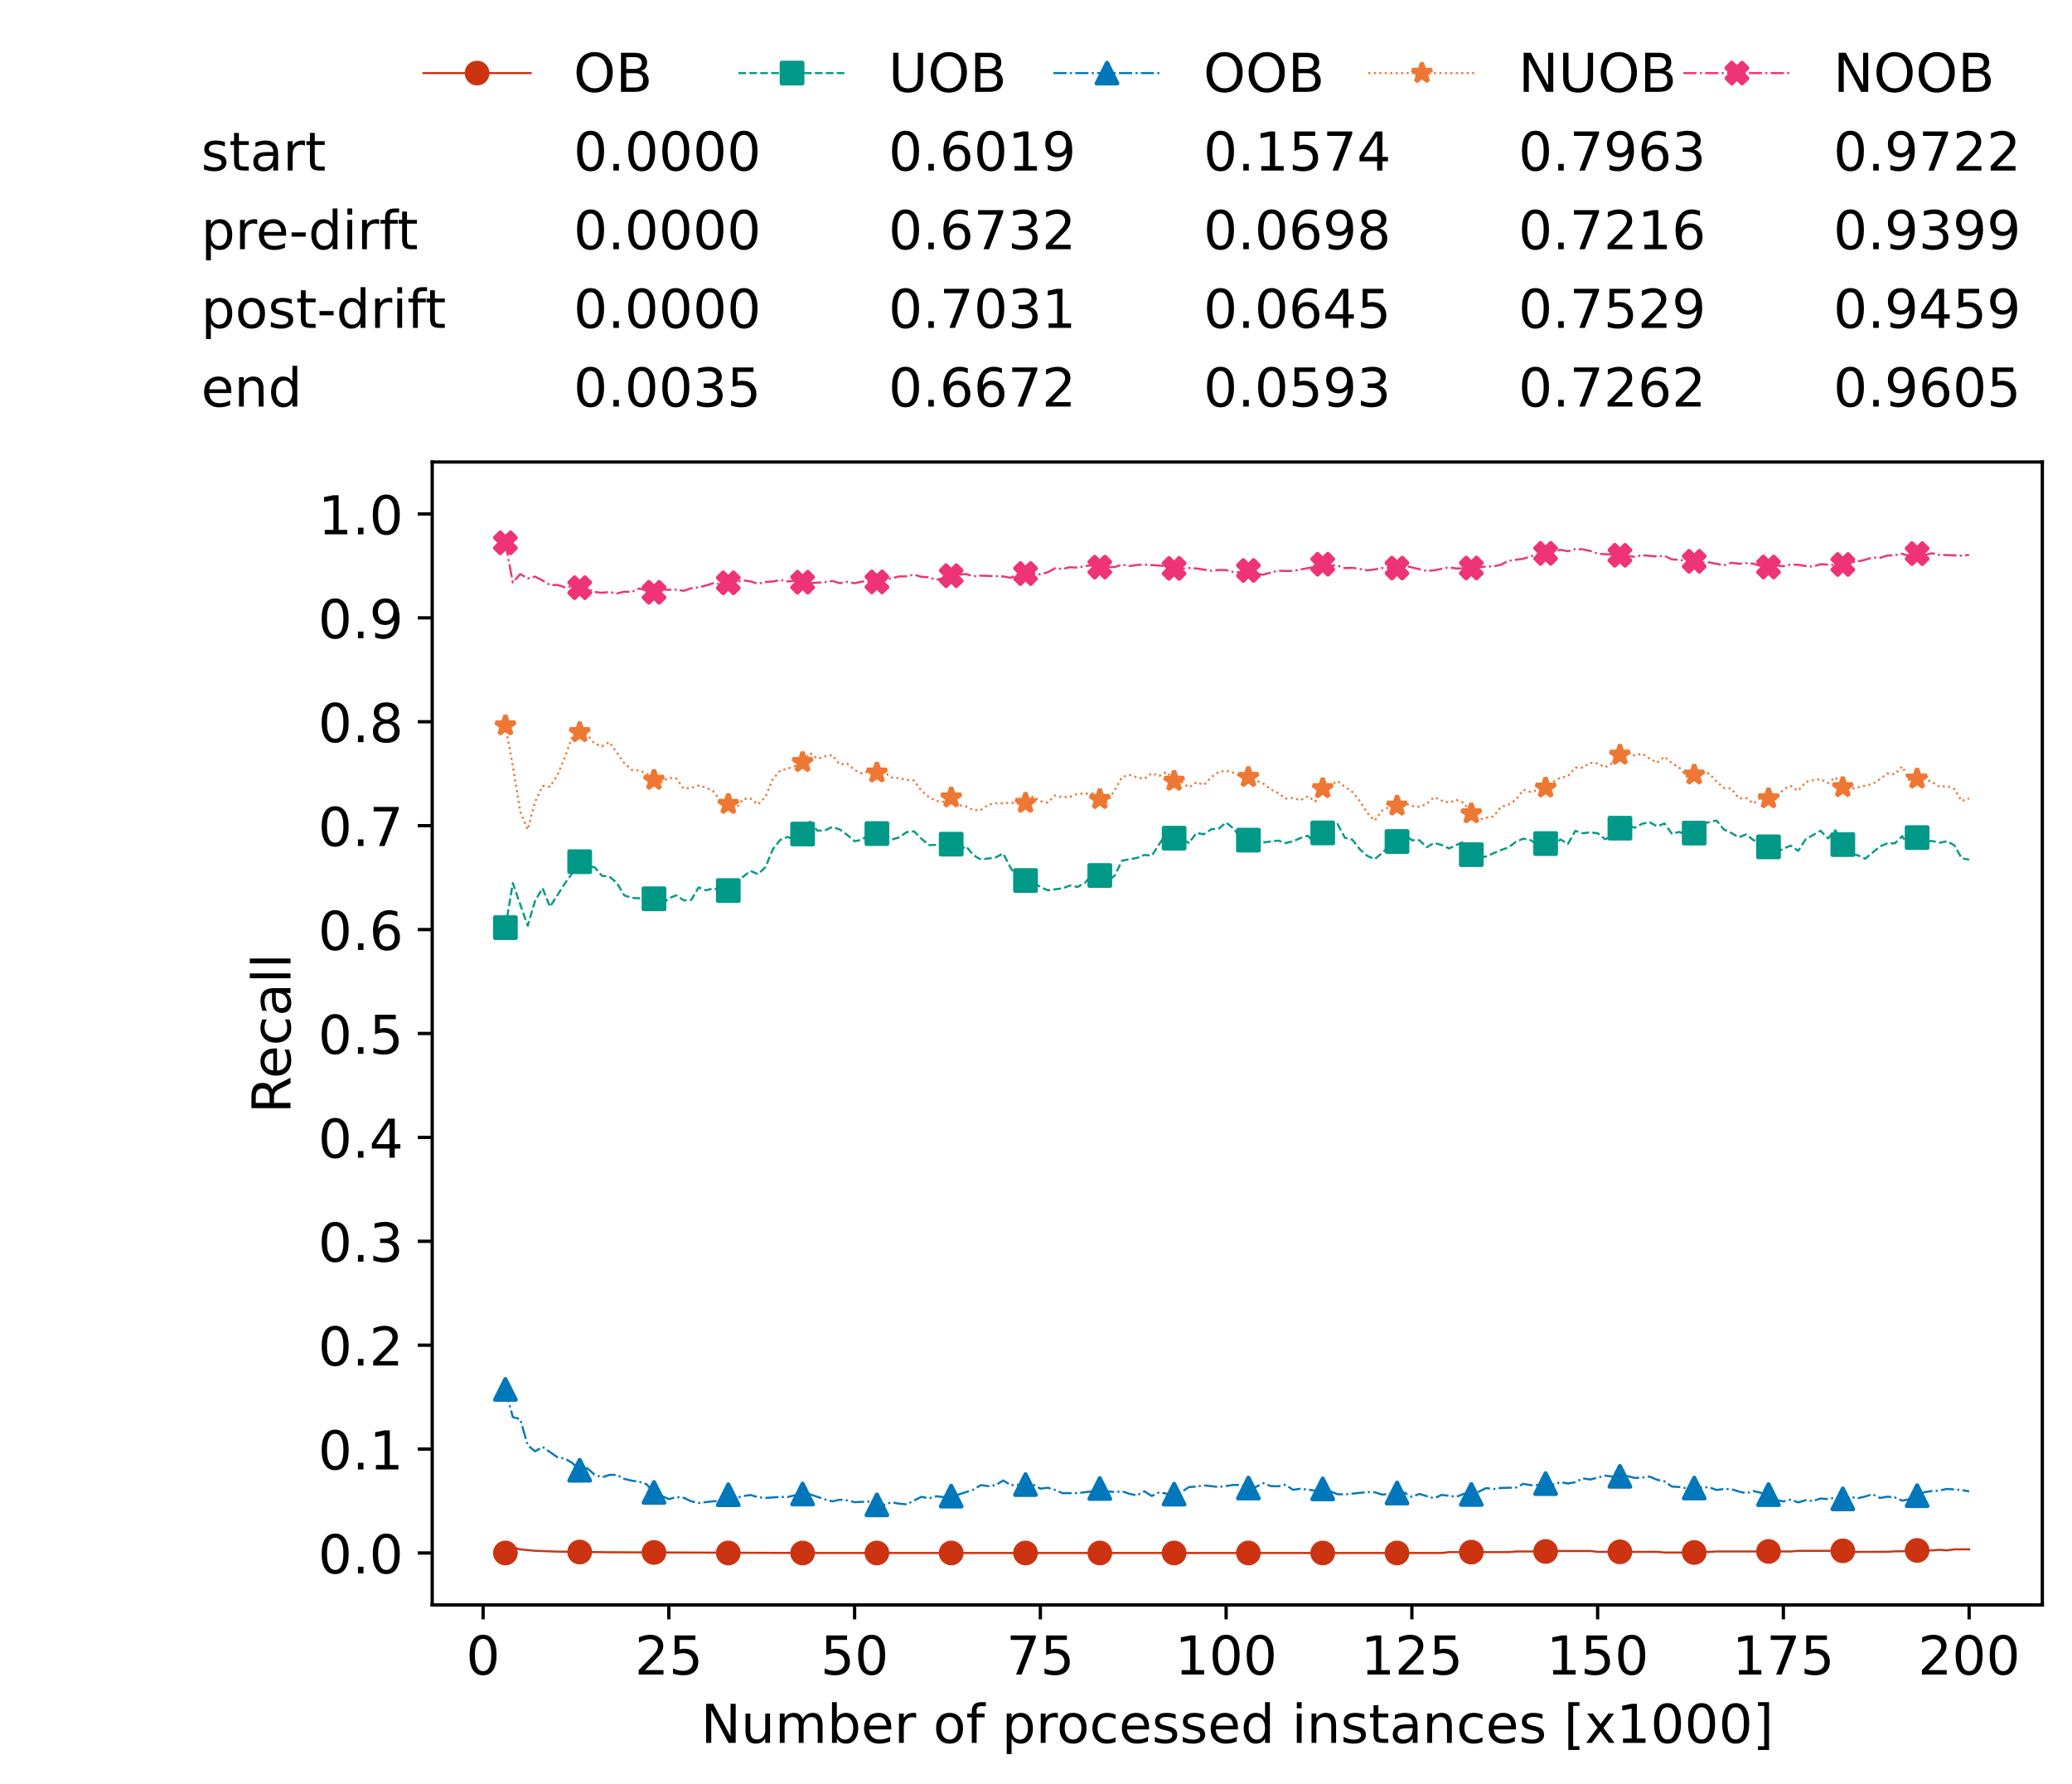 <?xml version="1.0" encoding="utf-8" standalone="no"?>
<!DOCTYPE svg PUBLIC "-//W3C//DTD SVG 1.1//EN"
  "http://www.w3.org/Graphics/SVG/1.1/DTD/svg11.dtd">
<!-- Created with matplotlib (https://matplotlib.org/) -->
<svg height="432.615pt" version="1.1" viewBox="0 0 502.65 432.615" width="502.65pt" xmlns="http://www.w3.org/2000/svg" xmlns:xlink="http://www.w3.org/1999/xlink">
 <defs>
  <style type="text/css">*{stroke-linecap:butt;stroke-linejoin:round;}</style>
 </defs>
 <g id="figure_1">
  <g id="patch_1">
   <path d="M 0 432.615 
L 502.65 432.615 
L 502.65 0 
L 0 0 
z
" style="fill:#ffffff;"/>
  </g>
  <g id="axes_1">
   <g id="patch_2">
    <path d="M 104.85 389.252 
L 495.45 389.252 
L 495.45 112.052 
L 104.85 112.052 
z
" style="fill:#ffffff;"/>
   </g>
   <g id="matplotlib.axis_1">
    <g id="xtick_1">
     <g id="line2d_1">
      <defs>
       <path d="M 0 0 
L 0 3.5 
" id="m0eca5ec5c4" style="stroke:#000000;stroke-width:0.8;"/>
      </defs>
      <g>
       <use style="stroke:#000000;stroke-width:0.8;" x="117.197" xlink:href="#m0eca5ec5c4" y="389.252"/>
      </g>
     </g>
     <g id="text_1">
      <!-- 0 -->
      <g transform="translate(113.061 406.13)scale(0.13 -0.13)">
       <defs>
        <path d="M 31.781 66.406 
Q 24.172 66.406 20.328 58.906 
Q 16.5 51.422 16.5 36.375 
Q 16.5 21.391 20.328 13.891 
Q 24.172 6.391 31.781 6.391 
Q 39.453 6.391 43.281 13.891 
Q 47.125 21.391 47.125 36.375 
Q 47.125 51.422 43.281 58.906 
Q 39.453 66.406 31.781 66.406 
z
M 31.781 74.219 
Q 44.047 74.219 50.516 64.516 
Q 56.984 54.828 56.984 36.375 
Q 56.984 17.969 50.516 8.266 
Q 44.047 -1.422 31.781 -1.422 
Q 19.531 -1.422 13.062 8.266 
Q 6.594 17.969 6.594 36.375 
Q 6.594 54.828 13.062 64.516 
Q 19.531 74.219 31.781 74.219 
z
" id="DejaVuSans-48"/>
       </defs>
       <use xlink:href="#DejaVuSans-48"/>
      </g>
     </g>
    </g>
    <g id="xtick_2">
     <g id="line2d_2">
      <g>
       <use style="stroke:#000000;stroke-width:0.8;" x="162.259" xlink:href="#m0eca5ec5c4" y="389.252"/>
      </g>
     </g>
     <g id="text_2">
      <!-- 25 -->
      <g transform="translate(153.988 406.13)scale(0.13 -0.13)">
       <defs>
        <path d="M 19.188 8.297 
L 53.609 8.297 
L 53.609 0 
L 7.328 0 
L 7.328 8.297 
Q 12.938 14.109 22.625 23.891 
Q 32.328 33.688 34.812 36.531 
Q 39.547 41.844 41.422 45.531 
Q 43.312 49.219 43.312 52.781 
Q 43.312 58.594 39.234 62.25 
Q 35.156 65.922 28.609 65.922 
Q 23.969 65.922 18.812 64.312 
Q 13.672 62.703 7.812 59.422 
L 7.812 69.391 
Q 13.766 71.781 18.938 73 
Q 24.125 74.219 28.422 74.219 
Q 39.75 74.219 46.484 68.547 
Q 53.219 62.891 53.219 53.422 
Q 53.219 48.922 51.531 44.891 
Q 49.859 40.875 45.406 35.406 
Q 44.188 33.984 37.641 27.219 
Q 31.109 20.453 19.188 8.297 
z
" id="DejaVuSans-50"/>
        <path d="M 10.797 72.906 
L 49.516 72.906 
L 49.516 64.594 
L 19.828 64.594 
L 19.828 46.734 
Q 21.969 47.469 24.109 47.828 
Q 26.266 48.188 28.422 48.188 
Q 40.625 48.188 47.75 41.5 
Q 54.891 34.812 54.891 23.391 
Q 54.891 11.625 47.562 5.094 
Q 40.234 -1.422 26.906 -1.422 
Q 22.312 -1.422 17.547 -0.641 
Q 12.797 0.141 7.719 1.703 
L 7.719 11.625 
Q 12.109 9.234 16.797 8.062 
Q 21.484 6.891 26.703 6.891 
Q 35.156 6.891 40.078 11.328 
Q 45.016 15.766 45.016 23.391 
Q 45.016 31 40.078 35.438 
Q 35.156 39.891 26.703 39.891 
Q 22.75 39.891 18.812 39.016 
Q 14.891 38.141 10.797 36.281 
z
" id="DejaVuSans-53"/>
       </defs>
       <use xlink:href="#DejaVuSans-50"/>
       <use x="63.623" xlink:href="#DejaVuSans-53"/>
      </g>
     </g>
    </g>
    <g id="xtick_3">
     <g id="line2d_3">
      <g>
       <use style="stroke:#000000;stroke-width:0.8;" x="207.322" xlink:href="#m0eca5ec5c4" y="389.252"/>
      </g>
     </g>
     <g id="text_3">
      <!-- 50 -->
      <g transform="translate(199.05 406.13)scale(0.13 -0.13)">
       <use xlink:href="#DejaVuSans-53"/>
       <use x="63.623" xlink:href="#DejaVuSans-48"/>
      </g>
     </g>
    </g>
    <g id="xtick_4">
     <g id="line2d_4">
      <g>
       <use style="stroke:#000000;stroke-width:0.8;" x="252.384" xlink:href="#m0eca5ec5c4" y="389.252"/>
      </g>
     </g>
     <g id="text_4">
      <!-- 75 -->
      <g transform="translate(244.113 406.13)scale(0.13 -0.13)">
       <defs>
        <path d="M 8.203 72.906 
L 55.078 72.906 
L 55.078 68.703 
L 28.609 0 
L 18.312 0 
L 43.219 64.594 
L 8.203 64.594 
z
" id="DejaVuSans-55"/>
       </defs>
       <use xlink:href="#DejaVuSans-55"/>
       <use x="63.623" xlink:href="#DejaVuSans-53"/>
      </g>
     </g>
    </g>
    <g id="xtick_5">
     <g id="line2d_5">
      <g>
       <use style="stroke:#000000;stroke-width:0.8;" x="297.446" xlink:href="#m0eca5ec5c4" y="389.252"/>
      </g>
     </g>
     <g id="text_5">
      <!-- 100 -->
      <g transform="translate(285.039 406.13)scale(0.13 -0.13)">
       <defs>
        <path d="M 12.406 8.297 
L 28.516 8.297 
L 28.516 63.922 
L 10.984 60.406 
L 10.984 69.391 
L 28.422 72.906 
L 38.281 72.906 
L 38.281 8.297 
L 54.391 8.297 
L 54.391 0 
L 12.406 0 
z
" id="DejaVuSans-49"/>
       </defs>
       <use xlink:href="#DejaVuSans-49"/>
       <use x="63.623" xlink:href="#DejaVuSans-48"/>
       <use x="127.246" xlink:href="#DejaVuSans-48"/>
      </g>
     </g>
    </g>
    <g id="xtick_6">
     <g id="line2d_6">
      <g>
       <use style="stroke:#000000;stroke-width:0.8;" x="342.509" xlink:href="#m0eca5ec5c4" y="389.252"/>
      </g>
     </g>
     <g id="text_6">
      <!-- 125 -->
      <g transform="translate(330.102 406.13)scale(0.13 -0.13)">
       <use xlink:href="#DejaVuSans-49"/>
       <use x="63.623" xlink:href="#DejaVuSans-50"/>
       <use x="127.246" xlink:href="#DejaVuSans-53"/>
      </g>
     </g>
    </g>
    <g id="xtick_7">
     <g id="line2d_7">
      <g>
       <use style="stroke:#000000;stroke-width:0.8;" x="387.571" xlink:href="#m0eca5ec5c4" y="389.252"/>
      </g>
     </g>
     <g id="text_7">
      <!-- 150 -->
      <g transform="translate(375.164 406.13)scale(0.13 -0.13)">
       <use xlink:href="#DejaVuSans-49"/>
       <use x="63.623" xlink:href="#DejaVuSans-53"/>
       <use x="127.246" xlink:href="#DejaVuSans-48"/>
      </g>
     </g>
    </g>
    <g id="xtick_8">
     <g id="line2d_8">
      <g>
       <use style="stroke:#000000;stroke-width:0.8;" x="432.633" xlink:href="#m0eca5ec5c4" y="389.252"/>
      </g>
     </g>
     <g id="text_8">
      <!-- 175 -->
      <g transform="translate(420.226 406.13)scale(0.13 -0.13)">
       <use xlink:href="#DejaVuSans-49"/>
       <use x="63.623" xlink:href="#DejaVuSans-55"/>
       <use x="127.246" xlink:href="#DejaVuSans-53"/>
      </g>
     </g>
    </g>
    <g id="xtick_9">
     <g id="line2d_9">
      <g>
       <use style="stroke:#000000;stroke-width:0.8;" x="477.695" xlink:href="#m0eca5ec5c4" y="389.252"/>
      </g>
     </g>
     <g id="text_9">
      <!-- 200 -->
      <g transform="translate(465.289 406.13)scale(0.13 -0.13)">
       <use xlink:href="#DejaVuSans-50"/>
       <use x="63.623" xlink:href="#DejaVuSans-48"/>
       <use x="127.246" xlink:href="#DejaVuSans-48"/>
      </g>
     </g>
    </g>
    <g id="text_10">
     <!-- Number of processed instances [x1000] -->
     <g transform="translate(170.025 422.711)scale(0.13 -0.13)">
      <defs>
       <path d="M 9.812 72.906 
L 23.094 72.906 
L 55.422 11.922 
L 55.422 72.906 
L 64.984 72.906 
L 64.984 0 
L 51.703 0 
L 19.391 60.984 
L 19.391 0 
L 9.812 0 
z
" id="DejaVuSans-78"/>
       <path d="M 8.5 21.578 
L 8.5 54.688 
L 17.484 54.688 
L 17.484 21.922 
Q 17.484 14.156 20.5 10.266 
Q 23.531 6.391 29.594 6.391 
Q 36.859 6.391 41.078 11.031 
Q 45.312 15.672 45.312 23.688 
L 45.312 54.688 
L 54.297 54.688 
L 54.297 0 
L 45.312 0 
L 45.312 8.406 
Q 42.047 3.422 37.719 1 
Q 33.406 -1.422 27.688 -1.422 
Q 18.266 -1.422 13.375 4.438 
Q 8.5 10.297 8.5 21.578 
z
M 31.109 56 
z
" id="DejaVuSans-117"/>
       <path d="M 52 44.188 
Q 55.375 50.25 60.062 53.125 
Q 64.75 56 71.094 56 
Q 79.641 56 84.281 50.016 
Q 88.922 44.047 88.922 33.016 
L 88.922 0 
L 79.891 0 
L 79.891 32.719 
Q 79.891 40.578 77.094 44.375 
Q 74.312 48.188 68.609 48.188 
Q 61.625 48.188 57.562 43.547 
Q 53.516 38.922 53.516 30.906 
L 53.516 0 
L 44.484 0 
L 44.484 32.719 
Q 44.484 40.625 41.703 44.406 
Q 38.922 48.188 33.109 48.188 
Q 26.219 48.188 22.156 43.531 
Q 18.109 38.875 18.109 30.906 
L 18.109 0 
L 9.078 0 
L 9.078 54.688 
L 18.109 54.688 
L 18.109 46.188 
Q 21.188 51.219 25.484 53.609 
Q 29.781 56 35.688 56 
Q 41.656 56 45.828 52.969 
Q 50 49.953 52 44.188 
z
" id="DejaVuSans-109"/>
       <path d="M 48.688 27.297 
Q 48.688 37.203 44.609 42.844 
Q 40.531 48.484 33.406 48.484 
Q 26.266 48.484 22.188 42.844 
Q 18.109 37.203 18.109 27.297 
Q 18.109 17.391 22.188 11.75 
Q 26.266 6.109 33.406 6.109 
Q 40.531 6.109 44.609 11.75 
Q 48.688 17.391 48.688 27.297 
z
M 18.109 46.391 
Q 20.953 51.266 25.266 53.625 
Q 29.594 56 35.594 56 
Q 45.562 56 51.781 48.094 
Q 58.016 40.188 58.016 27.297 
Q 58.016 14.406 51.781 6.484 
Q 45.562 -1.422 35.594 -1.422 
Q 29.594 -1.422 25.266 0.953 
Q 20.953 3.328 18.109 8.203 
L 18.109 0 
L 9.078 0 
L 9.078 75.984 
L 18.109 75.984 
z
" id="DejaVuSans-98"/>
       <path d="M 56.203 29.594 
L 56.203 25.203 
L 14.891 25.203 
Q 15.484 15.922 20.484 11.062 
Q 25.484 6.203 34.422 6.203 
Q 39.594 6.203 44.453 7.469 
Q 49.312 8.734 54.109 11.281 
L 54.109 2.781 
Q 49.266 0.734 44.188 -0.344 
Q 39.109 -1.422 33.891 -1.422 
Q 20.797 -1.422 13.156 6.188 
Q 5.516 13.812 5.516 26.812 
Q 5.516 40.234 12.766 48.109 
Q 20.016 56 32.328 56 
Q 43.359 56 49.781 48.891 
Q 56.203 41.797 56.203 29.594 
z
M 47.219 32.234 
Q 47.125 39.594 43.094 43.984 
Q 39.062 48.391 32.422 48.391 
Q 24.906 48.391 20.391 44.141 
Q 15.875 39.891 15.188 32.172 
z
" id="DejaVuSans-101"/>
       <path d="M 41.109 46.297 
Q 39.594 47.172 37.812 47.578 
Q 36.031 48 33.891 48 
Q 26.266 48 22.188 43.047 
Q 18.109 38.094 18.109 28.812 
L 18.109 0 
L 9.078 0 
L 9.078 54.688 
L 18.109 54.688 
L 18.109 46.188 
Q 20.953 51.172 25.484 53.578 
Q 30.031 56 36.531 56 
Q 37.453 56 38.578 55.875 
Q 39.703 55.766 41.062 55.516 
z
" id="DejaVuSans-114"/>
       <path id="DejaVuSans-32"/>
       <path d="M 30.609 48.391 
Q 23.391 48.391 19.188 42.75 
Q 14.984 37.109 14.984 27.297 
Q 14.984 17.484 19.156 11.844 
Q 23.344 6.203 30.609 6.203 
Q 37.797 6.203 41.984 11.859 
Q 46.188 17.531 46.188 27.297 
Q 46.188 37.016 41.984 42.703 
Q 37.797 48.391 30.609 48.391 
z
M 30.609 56 
Q 42.328 56 49.016 48.375 
Q 55.719 40.766 55.719 27.297 
Q 55.719 13.875 49.016 6.219 
Q 42.328 -1.422 30.609 -1.422 
Q 18.844 -1.422 12.172 6.219 
Q 5.516 13.875 5.516 27.297 
Q 5.516 40.766 12.172 48.375 
Q 18.844 56 30.609 56 
z
" id="DejaVuSans-111"/>
       <path d="M 37.109 75.984 
L 37.109 68.5 
L 28.516 68.5 
Q 23.688 68.5 21.797 66.547 
Q 19.922 64.594 19.922 59.516 
L 19.922 54.688 
L 34.719 54.688 
L 34.719 47.703 
L 19.922 47.703 
L 19.922 0 
L 10.891 0 
L 10.891 47.703 
L 2.297 47.703 
L 2.297 54.688 
L 10.891 54.688 
L 10.891 58.5 
Q 10.891 67.625 15.141 71.797 
Q 19.391 75.984 28.609 75.984 
z
" id="DejaVuSans-102"/>
       <path d="M 18.109 8.203 
L 18.109 -20.797 
L 9.078 -20.797 
L 9.078 54.688 
L 18.109 54.688 
L 18.109 46.391 
Q 20.953 51.266 25.266 53.625 
Q 29.594 56 35.594 56 
Q 45.562 56 51.781 48.094 
Q 58.016 40.188 58.016 27.297 
Q 58.016 14.406 51.781 6.484 
Q 45.562 -1.422 35.594 -1.422 
Q 29.594 -1.422 25.266 0.953 
Q 20.953 3.328 18.109 8.203 
z
M 48.688 27.297 
Q 48.688 37.203 44.609 42.844 
Q 40.531 48.484 33.406 48.484 
Q 26.266 48.484 22.188 42.844 
Q 18.109 37.203 18.109 27.297 
Q 18.109 17.391 22.188 11.75 
Q 26.266 6.109 33.406 6.109 
Q 40.531 6.109 44.609 11.75 
Q 48.688 17.391 48.688 27.297 
z
" id="DejaVuSans-112"/>
       <path d="M 48.781 52.594 
L 48.781 44.188 
Q 44.969 46.297 41.141 47.344 
Q 37.312 48.391 33.406 48.391 
Q 24.656 48.391 19.812 42.844 
Q 14.984 37.312 14.984 27.297 
Q 14.984 17.281 19.812 11.734 
Q 24.656 6.203 33.406 6.203 
Q 37.312 6.203 41.141 7.25 
Q 44.969 8.297 48.781 10.406 
L 48.781 2.094 
Q 45.016 0.344 40.984 -0.531 
Q 36.969 -1.422 32.422 -1.422 
Q 20.062 -1.422 12.781 6.344 
Q 5.516 14.109 5.516 27.297 
Q 5.516 40.672 12.859 48.328 
Q 20.219 56 33.016 56 
Q 37.156 56 41.109 55.141 
Q 45.062 54.297 48.781 52.594 
z
" id="DejaVuSans-99"/>
       <path d="M 44.281 53.078 
L 44.281 44.578 
Q 40.484 46.531 36.375 47.5 
Q 32.281 48.484 27.875 48.484 
Q 21.188 48.484 17.844 46.438 
Q 14.5 44.391 14.5 40.281 
Q 14.5 37.156 16.891 35.375 
Q 19.281 33.594 26.516 31.984 
L 29.594 31.297 
Q 39.156 29.25 43.188 25.516 
Q 47.219 21.781 47.219 15.094 
Q 47.219 7.469 41.188 3.016 
Q 35.156 -1.422 24.609 -1.422 
Q 20.219 -1.422 15.453 -0.562 
Q 10.688 0.297 5.422 2 
L 5.422 11.281 
Q 10.406 8.688 15.234 7.391 
Q 20.062 6.109 24.812 6.109 
Q 31.156 6.109 34.562 8.281 
Q 37.984 10.453 37.984 14.406 
Q 37.984 18.062 35.516 20.016 
Q 33.062 21.969 24.703 23.781 
L 21.578 24.516 
Q 13.234 26.266 9.516 29.906 
Q 5.812 33.547 5.812 39.891 
Q 5.812 47.609 11.281 51.797 
Q 16.75 56 26.812 56 
Q 31.781 56 36.172 55.266 
Q 40.578 54.547 44.281 53.078 
z
" id="DejaVuSans-115"/>
       <path d="M 45.406 46.391 
L 45.406 75.984 
L 54.391 75.984 
L 54.391 0 
L 45.406 0 
L 45.406 8.203 
Q 42.578 3.328 38.25 0.953 
Q 33.938 -1.422 27.875 -1.422 
Q 17.969 -1.422 11.734 6.484 
Q 5.516 14.406 5.516 27.297 
Q 5.516 40.188 11.734 48.094 
Q 17.969 56 27.875 56 
Q 33.938 56 38.25 53.625 
Q 42.578 51.266 45.406 46.391 
z
M 14.797 27.297 
Q 14.797 17.391 18.875 11.75 
Q 22.953 6.109 30.078 6.109 
Q 37.203 6.109 41.297 11.75 
Q 45.406 17.391 45.406 27.297 
Q 45.406 37.203 41.297 42.844 
Q 37.203 48.484 30.078 48.484 
Q 22.953 48.484 18.875 42.844 
Q 14.797 37.203 14.797 27.297 
z
" id="DejaVuSans-100"/>
       <path d="M 9.422 54.688 
L 18.406 54.688 
L 18.406 0 
L 9.422 0 
z
M 9.422 75.984 
L 18.406 75.984 
L 18.406 64.594 
L 9.422 64.594 
z
" id="DejaVuSans-105"/>
       <path d="M 54.891 33.016 
L 54.891 0 
L 45.906 0 
L 45.906 32.719 
Q 45.906 40.484 42.875 44.328 
Q 39.844 48.188 33.797 48.188 
Q 26.516 48.188 22.312 43.547 
Q 18.109 38.922 18.109 30.906 
L 18.109 0 
L 9.078 0 
L 9.078 54.688 
L 18.109 54.688 
L 18.109 46.188 
Q 21.344 51.125 25.703 53.562 
Q 30.078 56 35.797 56 
Q 45.219 56 50.047 50.172 
Q 54.891 44.344 54.891 33.016 
z
" id="DejaVuSans-110"/>
       <path d="M 18.312 70.219 
L 18.312 54.688 
L 36.812 54.688 
L 36.812 47.703 
L 18.312 47.703 
L 18.312 18.016 
Q 18.312 11.328 20.141 9.422 
Q 21.969 7.516 27.594 7.516 
L 36.812 7.516 
L 36.812 0 
L 27.594 0 
Q 17.188 0 13.234 3.875 
Q 9.281 7.766 9.281 18.016 
L 9.281 47.703 
L 2.688 47.703 
L 2.688 54.688 
L 9.281 54.688 
L 9.281 70.219 
z
" id="DejaVuSans-116"/>
       <path d="M 34.281 27.484 
Q 23.391 27.484 19.188 25 
Q 14.984 22.516 14.984 16.5 
Q 14.984 11.719 18.141 8.906 
Q 21.297 6.109 26.703 6.109 
Q 34.188 6.109 38.703 11.406 
Q 43.219 16.703 43.219 25.484 
L 43.219 27.484 
z
M 52.203 31.203 
L 52.203 0 
L 43.219 0 
L 43.219 8.297 
Q 40.141 3.328 35.547 0.953 
Q 30.953 -1.422 24.312 -1.422 
Q 15.922 -1.422 10.953 3.297 
Q 6 8.016 6 15.922 
Q 6 25.141 12.172 29.828 
Q 18.359 34.516 30.609 34.516 
L 43.219 34.516 
L 43.219 35.406 
Q 43.219 41.609 39.141 45 
Q 35.062 48.391 27.688 48.391 
Q 23 48.391 18.547 47.266 
Q 14.109 46.141 10.016 43.891 
L 10.016 52.203 
Q 14.938 54.109 19.578 55.047 
Q 24.219 56 28.609 56 
Q 40.484 56 46.344 49.844 
Q 52.203 43.703 52.203 31.203 
z
" id="DejaVuSans-97"/>
       <path d="M 8.594 75.984 
L 29.297 75.984 
L 29.297 69 
L 17.578 69 
L 17.578 -6.203 
L 29.297 -6.203 
L 29.297 -13.188 
L 8.594 -13.188 
z
" id="DejaVuSans-91"/>
       <path d="M 54.891 54.688 
L 35.109 28.078 
L 55.906 0 
L 45.312 0 
L 29.391 21.484 
L 13.484 0 
L 2.875 0 
L 24.125 28.609 
L 4.688 54.688 
L 15.281 54.688 
L 29.781 35.203 
L 44.281 54.688 
z
" id="DejaVuSans-120"/>
       <path d="M 30.422 75.984 
L 30.422 -13.188 
L 9.719 -13.188 
L 9.719 -6.203 
L 21.391 -6.203 
L 21.391 69 
L 9.719 69 
L 9.719 75.984 
z
" id="DejaVuSans-93"/>
      </defs>
      <use xlink:href="#DejaVuSans-78"/>
      <use x="74.805" xlink:href="#DejaVuSans-117"/>
      <use x="138.184" xlink:href="#DejaVuSans-109"/>
      <use x="235.596" xlink:href="#DejaVuSans-98"/>
      <use x="299.072" xlink:href="#DejaVuSans-101"/>
      <use x="360.596" xlink:href="#DejaVuSans-114"/>
      <use x="401.709" xlink:href="#DejaVuSans-32"/>
      <use x="433.496" xlink:href="#DejaVuSans-111"/>
      <use x="494.678" xlink:href="#DejaVuSans-102"/>
      <use x="529.883" xlink:href="#DejaVuSans-32"/>
      <use x="561.67" xlink:href="#DejaVuSans-112"/>
      <use x="625.146" xlink:href="#DejaVuSans-114"/>
      <use x="664.01" xlink:href="#DejaVuSans-111"/>
      <use x="725.191" xlink:href="#DejaVuSans-99"/>
      <use x="780.172" xlink:href="#DejaVuSans-101"/>
      <use x="841.695" xlink:href="#DejaVuSans-115"/>
      <use x="893.795" xlink:href="#DejaVuSans-115"/>
      <use x="945.895" xlink:href="#DejaVuSans-101"/>
      <use x="1007.418" xlink:href="#DejaVuSans-100"/>
      <use x="1070.895" xlink:href="#DejaVuSans-32"/>
      <use x="1102.682" xlink:href="#DejaVuSans-105"/>
      <use x="1130.465" xlink:href="#DejaVuSans-110"/>
      <use x="1193.844" xlink:href="#DejaVuSans-115"/>
      <use x="1245.943" xlink:href="#DejaVuSans-116"/>
      <use x="1285.152" xlink:href="#DejaVuSans-97"/>
      <use x="1346.432" xlink:href="#DejaVuSans-110"/>
      <use x="1409.811" xlink:href="#DejaVuSans-99"/>
      <use x="1464.791" xlink:href="#DejaVuSans-101"/>
      <use x="1526.314" xlink:href="#DejaVuSans-115"/>
      <use x="1578.414" xlink:href="#DejaVuSans-32"/>
      <use x="1610.201" xlink:href="#DejaVuSans-91"/>
      <use x="1649.215" xlink:href="#DejaVuSans-120"/>
      <use x="1708.395" xlink:href="#DejaVuSans-49"/>
      <use x="1772.018" xlink:href="#DejaVuSans-48"/>
      <use x="1835.641" xlink:href="#DejaVuSans-48"/>
      <use x="1899.264" xlink:href="#DejaVuSans-48"/>
      <use x="1962.887" xlink:href="#DejaVuSans-93"/>
     </g>
    </g>
   </g>
   <g id="matplotlib.axis_2">
    <g id="ytick_1">
     <g id="line2d_10">
      <defs>
       <path d="M 0 0 
L -3.5 0 
" id="mb4a1bf4284" style="stroke:#000000;stroke-width:0.8;"/>
      </defs>
      <g>
       <use style="stroke:#000000;stroke-width:0.8;" x="104.85" xlink:href="#mb4a1bf4284" y="376.652"/>
      </g>
     </g>
     <g id="text_11">
      <!-- 0.0 -->
      <g transform="translate(77.176 381.591)scale(0.13 -0.13)">
       <defs>
        <path d="M 10.688 12.406 
L 21 12.406 
L 21 0 
L 10.688 0 
z
" id="DejaVuSans-46"/>
       </defs>
       <use xlink:href="#DejaVuSans-48"/>
       <use x="63.623" xlink:href="#DejaVuSans-46"/>
       <use x="95.41" xlink:href="#DejaVuSans-48"/>
      </g>
     </g>
    </g>
    <g id="ytick_2">
     <g id="line2d_11">
      <g>
       <use style="stroke:#000000;stroke-width:0.8;" x="104.85" xlink:href="#mb4a1bf4284" y="351.452"/>
      </g>
     </g>
     <g id="text_12">
      <!-- 0.1 -->
      <g transform="translate(77.176 356.391)scale(0.13 -0.13)">
       <use xlink:href="#DejaVuSans-48"/>
       <use x="63.623" xlink:href="#DejaVuSans-46"/>
       <use x="95.41" xlink:href="#DejaVuSans-49"/>
      </g>
     </g>
    </g>
    <g id="ytick_3">
     <g id="line2d_12">
      <g>
       <use style="stroke:#000000;stroke-width:0.8;" x="104.85" xlink:href="#mb4a1bf4284" y="326.252"/>
      </g>
     </g>
     <g id="text_13">
      <!-- 0.2 -->
      <g transform="translate(77.176 331.191)scale(0.13 -0.13)">
       <use xlink:href="#DejaVuSans-48"/>
       <use x="63.623" xlink:href="#DejaVuSans-46"/>
       <use x="95.41" xlink:href="#DejaVuSans-50"/>
      </g>
     </g>
    </g>
    <g id="ytick_4">
     <g id="line2d_13">
      <g>
       <use style="stroke:#000000;stroke-width:0.8;" x="104.85" xlink:href="#mb4a1bf4284" y="301.052"/>
      </g>
     </g>
     <g id="text_14">
      <!-- 0.3 -->
      <g transform="translate(77.176 305.991)scale(0.13 -0.13)">
       <defs>
        <path d="M 40.578 39.312 
Q 47.656 37.797 51.625 33 
Q 55.609 28.219 55.609 21.188 
Q 55.609 10.406 48.188 4.484 
Q 40.766 -1.422 27.094 -1.422 
Q 22.516 -1.422 17.656 -0.516 
Q 12.797 0.391 7.625 2.203 
L 7.625 11.719 
Q 11.719 9.328 16.594 8.109 
Q 21.484 6.891 26.812 6.891 
Q 36.078 6.891 40.938 10.547 
Q 45.797 14.203 45.797 21.188 
Q 45.797 27.641 41.281 31.266 
Q 36.766 34.906 28.719 34.906 
L 20.219 34.906 
L 20.219 43.016 
L 29.109 43.016 
Q 36.375 43.016 40.234 45.922 
Q 44.094 48.828 44.094 54.297 
Q 44.094 59.906 40.109 62.906 
Q 36.141 65.922 28.719 65.922 
Q 24.656 65.922 20.016 65.031 
Q 15.375 64.156 9.812 62.312 
L 9.812 71.094 
Q 15.438 72.656 20.344 73.438 
Q 25.25 74.219 29.594 74.219 
Q 40.828 74.219 47.359 69.109 
Q 53.906 64.016 53.906 55.328 
Q 53.906 49.266 50.438 45.094 
Q 46.969 40.922 40.578 39.312 
z
" id="DejaVuSans-51"/>
       </defs>
       <use xlink:href="#DejaVuSans-48"/>
       <use x="63.623" xlink:href="#DejaVuSans-46"/>
       <use x="95.41" xlink:href="#DejaVuSans-51"/>
      </g>
     </g>
    </g>
    <g id="ytick_5">
     <g id="line2d_14">
      <g>
       <use style="stroke:#000000;stroke-width:0.8;" x="104.85" xlink:href="#mb4a1bf4284" y="275.852"/>
      </g>
     </g>
     <g id="text_15">
      <!-- 0.4 -->
      <g transform="translate(77.176 280.791)scale(0.13 -0.13)">
       <defs>
        <path d="M 37.797 64.312 
L 12.891 25.391 
L 37.797 25.391 
z
M 35.203 72.906 
L 47.609 72.906 
L 47.609 25.391 
L 58.016 25.391 
L 58.016 17.188 
L 47.609 17.188 
L 47.609 0 
L 37.797 0 
L 37.797 17.188 
L 4.891 17.188 
L 4.891 26.703 
z
" id="DejaVuSans-52"/>
       </defs>
       <use xlink:href="#DejaVuSans-48"/>
       <use x="63.623" xlink:href="#DejaVuSans-46"/>
       <use x="95.41" xlink:href="#DejaVuSans-52"/>
      </g>
     </g>
    </g>
    <g id="ytick_6">
     <g id="line2d_15">
      <g>
       <use style="stroke:#000000;stroke-width:0.8;" x="104.85" xlink:href="#mb4a1bf4284" y="250.652"/>
      </g>
     </g>
     <g id="text_16">
      <!-- 0.5 -->
      <g transform="translate(77.176 255.591)scale(0.13 -0.13)">
       <use xlink:href="#DejaVuSans-48"/>
       <use x="63.623" xlink:href="#DejaVuSans-46"/>
       <use x="95.41" xlink:href="#DejaVuSans-53"/>
      </g>
     </g>
    </g>
    <g id="ytick_7">
     <g id="line2d_16">
      <g>
       <use style="stroke:#000000;stroke-width:0.8;" x="104.85" xlink:href="#mb4a1bf4284" y="225.452"/>
      </g>
     </g>
     <g id="text_17">
      <!-- 0.6 -->
      <g transform="translate(77.176 230.391)scale(0.13 -0.13)">
       <defs>
        <path d="M 33.016 40.375 
Q 26.375 40.375 22.484 35.828 
Q 18.609 31.297 18.609 23.391 
Q 18.609 15.531 22.484 10.953 
Q 26.375 6.391 33.016 6.391 
Q 39.656 6.391 43.531 10.953 
Q 47.406 15.531 47.406 23.391 
Q 47.406 31.297 43.531 35.828 
Q 39.656 40.375 33.016 40.375 
z
M 52.594 71.297 
L 52.594 62.312 
Q 48.875 64.062 45.094 64.984 
Q 41.312 65.922 37.594 65.922 
Q 27.828 65.922 22.672 59.328 
Q 17.531 52.734 16.797 39.406 
Q 19.672 43.656 24.016 45.922 
Q 28.375 48.188 33.594 48.188 
Q 44.578 48.188 50.953 41.516 
Q 57.328 34.859 57.328 23.391 
Q 57.328 12.156 50.688 5.359 
Q 44.047 -1.422 33.016 -1.422 
Q 20.359 -1.422 13.672 8.266 
Q 6.984 17.969 6.984 36.375 
Q 6.984 53.656 15.188 63.938 
Q 23.391 74.219 37.203 74.219 
Q 40.922 74.219 44.703 73.484 
Q 48.484 72.75 52.594 71.297 
z
" id="DejaVuSans-54"/>
       </defs>
       <use xlink:href="#DejaVuSans-48"/>
       <use x="63.623" xlink:href="#DejaVuSans-46"/>
       <use x="95.41" xlink:href="#DejaVuSans-54"/>
      </g>
     </g>
    </g>
    <g id="ytick_8">
     <g id="line2d_17">
      <g>
       <use style="stroke:#000000;stroke-width:0.8;" x="104.85" xlink:href="#mb4a1bf4284" y="200.252"/>
      </g>
     </g>
     <g id="text_18">
      <!-- 0.7 -->
      <g transform="translate(77.176 205.191)scale(0.13 -0.13)">
       <use xlink:href="#DejaVuSans-48"/>
       <use x="63.623" xlink:href="#DejaVuSans-46"/>
       <use x="95.41" xlink:href="#DejaVuSans-55"/>
      </g>
     </g>
    </g>
    <g id="ytick_9">
     <g id="line2d_18">
      <g>
       <use style="stroke:#000000;stroke-width:0.8;" x="104.85" xlink:href="#mb4a1bf4284" y="175.052"/>
      </g>
     </g>
     <g id="text_19">
      <!-- 0.8 -->
      <g transform="translate(77.176 179.991)scale(0.13 -0.13)">
       <defs>
        <path d="M 31.781 34.625 
Q 24.75 34.625 20.719 30.859 
Q 16.703 27.094 16.703 20.516 
Q 16.703 13.922 20.719 10.156 
Q 24.75 6.391 31.781 6.391 
Q 38.812 6.391 42.859 10.172 
Q 46.922 13.969 46.922 20.516 
Q 46.922 27.094 42.891 30.859 
Q 38.875 34.625 31.781 34.625 
z
M 21.922 38.812 
Q 15.578 40.375 12.031 44.719 
Q 8.5 49.078 8.5 55.328 
Q 8.5 64.062 14.719 69.141 
Q 20.953 74.219 31.781 74.219 
Q 42.672 74.219 48.875 69.141 
Q 55.078 64.062 55.078 55.328 
Q 55.078 49.078 51.531 44.719 
Q 48 40.375 41.703 38.812 
Q 48.828 37.156 52.797 32.312 
Q 56.781 27.484 56.781 20.516 
Q 56.781 9.906 50.312 4.234 
Q 43.844 -1.422 31.781 -1.422 
Q 19.734 -1.422 13.25 4.234 
Q 6.781 9.906 6.781 20.516 
Q 6.781 27.484 10.781 32.312 
Q 14.797 37.156 21.922 38.812 
z
M 18.312 54.391 
Q 18.312 48.734 21.844 45.562 
Q 25.391 42.391 31.781 42.391 
Q 38.141 42.391 41.719 45.562 
Q 45.312 48.734 45.312 54.391 
Q 45.312 60.062 41.719 63.234 
Q 38.141 66.406 31.781 66.406 
Q 25.391 66.406 21.844 63.234 
Q 18.312 60.062 18.312 54.391 
z
" id="DejaVuSans-56"/>
       </defs>
       <use xlink:href="#DejaVuSans-48"/>
       <use x="63.623" xlink:href="#DejaVuSans-46"/>
       <use x="95.41" xlink:href="#DejaVuSans-56"/>
      </g>
     </g>
    </g>
    <g id="ytick_10">
     <g id="line2d_19">
      <g>
       <use style="stroke:#000000;stroke-width:0.8;" x="104.85" xlink:href="#mb4a1bf4284" y="149.852"/>
      </g>
     </g>
     <g id="text_20">
      <!-- 0.9 -->
      <g transform="translate(77.176 154.791)scale(0.13 -0.13)">
       <defs>
        <path d="M 10.984 1.516 
L 10.984 10.5 
Q 14.703 8.734 18.5 7.812 
Q 22.312 6.891 25.984 6.891 
Q 35.75 6.891 40.891 13.453 
Q 46.047 20.016 46.781 33.406 
Q 43.953 29.203 39.594 26.953 
Q 35.25 24.703 29.984 24.703 
Q 19.047 24.703 12.672 31.312 
Q 6.297 37.938 6.297 49.422 
Q 6.297 60.641 12.938 67.422 
Q 19.578 74.219 30.609 74.219 
Q 43.266 74.219 49.922 64.516 
Q 56.594 54.828 56.594 36.375 
Q 56.594 19.141 48.406 8.859 
Q 40.234 -1.422 26.422 -1.422 
Q 22.703 -1.422 18.891 -0.688 
Q 15.094 0.047 10.984 1.516 
z
M 30.609 32.422 
Q 37.25 32.422 41.125 36.953 
Q 45.016 41.5 45.016 49.422 
Q 45.016 57.281 41.125 61.844 
Q 37.25 66.406 30.609 66.406 
Q 23.969 66.406 20.094 61.844 
Q 16.219 57.281 16.219 49.422 
Q 16.219 41.5 20.094 36.953 
Q 23.969 32.422 30.609 32.422 
z
" id="DejaVuSans-57"/>
       </defs>
       <use xlink:href="#DejaVuSans-48"/>
       <use x="63.623" xlink:href="#DejaVuSans-46"/>
       <use x="95.41" xlink:href="#DejaVuSans-57"/>
      </g>
     </g>
    </g>
    <g id="ytick_11">
     <g id="line2d_20">
      <g>
       <use style="stroke:#000000;stroke-width:0.8;" x="104.85" xlink:href="#mb4a1bf4284" y="124.652"/>
      </g>
     </g>
     <g id="text_21">
      <!-- 1.0 -->
      <g transform="translate(77.176 129.591)scale(0.13 -0.13)">
       <use xlink:href="#DejaVuSans-49"/>
       <use x="63.623" xlink:href="#DejaVuSans-46"/>
       <use x="95.41" xlink:href="#DejaVuSans-48"/>
      </g>
     </g>
    </g>
    <g id="text_22">
     <!-- Recall -->
     <g transform="translate(70.472 270.044)rotate(-90)scale(0.13 -0.13)">
      <defs>
       <path d="M 44.391 34.188 
Q 47.562 33.109 50.562 29.594 
Q 53.562 26.078 56.594 19.922 
L 66.609 0 
L 56 0 
L 46.688 18.703 
Q 43.062 26.031 39.672 28.422 
Q 36.281 30.812 30.422 30.812 
L 19.672 30.812 
L 19.672 0 
L 9.812 0 
L 9.812 72.906 
L 32.078 72.906 
Q 44.578 72.906 50.734 67.672 
Q 56.891 62.453 56.891 51.906 
Q 56.891 45.016 53.688 40.469 
Q 50.484 35.938 44.391 34.188 
z
M 19.672 64.797 
L 19.672 38.922 
L 32.078 38.922 
Q 39.203 38.922 42.844 42.219 
Q 46.484 45.516 46.484 51.906 
Q 46.484 58.297 42.844 61.547 
Q 39.203 64.797 32.078 64.797 
z
" id="DejaVuSans-82"/>
       <path d="M 9.422 75.984 
L 18.406 75.984 
L 18.406 0 
L 9.422 0 
z
" id="DejaVuSans-108"/>
      </defs>
      <use xlink:href="#DejaVuSans-82"/>
      <use x="64.982" xlink:href="#DejaVuSans-101"/>
      <use x="126.506" xlink:href="#DejaVuSans-99"/>
      <use x="181.486" xlink:href="#DejaVuSans-97"/>
      <use x="242.766" xlink:href="#DejaVuSans-108"/>
      <use x="270.549" xlink:href="#DejaVuSans-108"/>
     </g>
    </g>
   </g>
   <g id="line2d_21"/>
   <g id="line2d_22"/>
   <g id="line2d_23"/>
   <g id="line2d_24"/>
   <g id="line2d_25"/>
   <g id="line2d_26">
    <path clip-path="url(#p5f0be3cd82)" d="M 122.605 376.652 
L 124.407 375.339 
L 126.21 375.777 
L 129.815 376.127 
L 135.222 376.324 
L 147.839 376.477 
L 194.704 376.652 
L 349.719 376.652 
L 351.521 376.447 
L 365.941 376.447 
L 367.743 376.285 
L 374.953 376.285 
L 376.756 376.168 
L 385.768 376.168 
L 387.571 376.373 
L 401.991 376.373 
L 403.793 376.534 
L 411.003 376.534 
L 412.806 376.392 
L 414.608 376.392 
L 416.411 376.28 
L 434.436 376.28 
L 436.238 376.128 
L 447.053 376.128 
L 448.856 376.388 
L 457.868 376.367 
L 459.671 376.251 
L 461.473 376.251 
L 463.276 376.032 
L 468.683 376.032 
L 470.485 375.874 
L 472.288 376.026 
L 474.09 375.766 
L 477.695 375.766 
L 477.695 375.766 
" style="fill:none;stroke:#cc3311;stroke-linecap:square;stroke-width:0.5;"/>
    <defs>
     <path d="M 0 2.5 
C 0.663 2.5 1.299 2.237 1.768 1.768 
C 2.237 1.299 2.5 0.663 2.5 0 
C 2.5 -0.663 2.237 -1.299 1.768 -1.768 
C 1.299 -2.237 0.663 -2.5 0 -2.5 
C -0.663 -2.5 -1.299 -2.237 -1.768 -1.768 
C -2.237 -1.299 -2.5 -0.663 -2.5 0 
C -2.5 0.663 -2.237 1.299 -1.768 1.768 
C -1.299 2.237 -0.663 2.5 0 2.5 
z
" id="m7b101b7eb8" style="stroke:#cc3311;"/>
    </defs>
    <g clip-path="url(#p5f0be3cd82)">
     <use style="fill:#cc3311;stroke:#cc3311;" x="122.605" xlink:href="#m7b101b7eb8" y="376.652"/>
     <use style="fill:#cc3311;stroke:#cc3311;" x="140.629" xlink:href="#m7b101b7eb8" y="376.413"/>
     <use style="fill:#cc3311;stroke:#cc3311;" x="158.654" xlink:href="#m7b101b7eb8" y="376.521"/>
     <use style="fill:#cc3311;stroke:#cc3311;" x="176.679" xlink:href="#m7b101b7eb8" y="376.652"/>
     <use style="fill:#cc3311;stroke:#cc3311;" x="194.704" xlink:href="#m7b101b7eb8" y="376.652"/>
     <use style="fill:#cc3311;stroke:#cc3311;" x="212.729" xlink:href="#m7b101b7eb8" y="376.652"/>
     <use style="fill:#cc3311;stroke:#cc3311;" x="230.754" xlink:href="#m7b101b7eb8" y="376.652"/>
     <use style="fill:#cc3311;stroke:#cc3311;" x="248.779" xlink:href="#m7b101b7eb8" y="376.652"/>
     <use style="fill:#cc3311;stroke:#cc3311;" x="266.804" xlink:href="#m7b101b7eb8" y="376.652"/>
     <use style="fill:#cc3311;stroke:#cc3311;" x="284.829" xlink:href="#m7b101b7eb8" y="376.652"/>
     <use style="fill:#cc3311;stroke:#cc3311;" x="302.854" xlink:href="#m7b101b7eb8" y="376.652"/>
     <use style="fill:#cc3311;stroke:#cc3311;" x="320.879" xlink:href="#m7b101b7eb8" y="376.652"/>
     <use style="fill:#cc3311;stroke:#cc3311;" x="338.904" xlink:href="#m7b101b7eb8" y="376.652"/>
     <use style="fill:#cc3311;stroke:#cc3311;" x="356.928" xlink:href="#m7b101b7eb8" y="376.447"/>
     <use style="fill:#cc3311;stroke:#cc3311;" x="374.953" xlink:href="#m7b101b7eb8" y="376.285"/>
     <use style="fill:#cc3311;stroke:#cc3311;" x="392.978" xlink:href="#m7b101b7eb8" y="376.373"/>
     <use style="fill:#cc3311;stroke:#cc3311;" x="411.003" xlink:href="#m7b101b7eb8" y="376.534"/>
     <use style="fill:#cc3311;stroke:#cc3311;" x="429.028" xlink:href="#m7b101b7eb8" y="376.28"/>
     <use style="fill:#cc3311;stroke:#cc3311;" x="447.053" xlink:href="#m7b101b7eb8" y="376.128"/>
     <use style="fill:#cc3311;stroke:#cc3311;" x="465.078" xlink:href="#m7b101b7eb8" y="376.032"/>
    </g>
   </g>
   <g id="line2d_27"/>
   <g id="line2d_28"/>
   <g id="line2d_29"/>
   <g id="line2d_30"/>
   <g id="line2d_31">
    <path clip-path="url(#p5f0be3cd82)" d="M 122.605 224.985 
L 124.407 214.193 
L 128.012 224.523 
L 129.815 218.489 
L 131.617 215.406 
L 133.419 219.927 
L 137.024 214.283 
L 138.827 211.774 
L 140.629 208.992 
L 142.432 210.181 
L 144.234 210.319 
L 146.037 212.429 
L 147.839 212.603 
L 149.642 214.125 
L 151.444 217.158 
L 153.247 217.772 
L 155.049 217.861 
L 156.852 217.233 
L 158.654 217.991 
L 160.457 219.489 
L 162.259 217.893 
L 164.062 217.137 
L 165.864 218.377 
L 167.667 218.291 
L 169.469 215.239 
L 171.272 215.935 
L 173.074 215.458 
L 174.877 215.945 
L 176.679 215.995 
L 178.482 214.451 
L 180.284 212.628 
L 182.087 211.23 
L 183.889 212.03 
L 185.692 210.304 
L 187.494 205.944 
L 189.297 203.693 
L 191.099 202.989 
L 192.902 203.768 
L 194.704 202.286 
L 196.507 199.257 
L 198.309 201.483 
L 200.112 201.393 
L 201.914 200.565 
L 203.717 201.176 
L 205.519 202.485 
L 207.322 204.026 
L 209.124 203.67 
L 210.927 202.113 
L 212.729 202.177 
L 214.532 202.406 
L 216.334 203.63 
L 218.137 203.087 
L 219.939 201.813 
L 221.742 201.63 
L 223.544 203.429 
L 225.347 204.957 
L 227.149 204.912 
L 228.952 205.047 
L 230.754 204.74 
L 232.557 206.417 
L 234.359 205.223 
L 236.162 207.426 
L 237.964 208.47 
L 241.569 207.955 
L 243.372 206.997 
L 245.174 210.488 
L 246.976 213.02 
L 248.779 213.551 
L 250.581 213.84 
L 252.384 215.141 
L 254.186 215.926 
L 257.791 215.433 
L 259.594 214.757 
L 261.396 215.12 
L 263.199 214.122 
L 265.001 212.005 
L 266.804 212.339 
L 268.606 213.871 
L 270.409 212.335 
L 272.211 208.73 
L 275.816 208.071 
L 277.619 207.362 
L 279.421 207.513 
L 283.026 201.98 
L 284.829 203.283 
L 286.631 203.432 
L 288.434 204.466 
L 290.236 202.022 
L 292.039 202.338 
L 293.841 201.122 
L 295.644 200.982 
L 297.446 199.474 
L 299.249 200.971 
L 301.051 203.308 
L 304.656 204.109 
L 306.459 204.334 
L 310.064 203.871 
L 311.866 204.471 
L 313.669 204.053 
L 315.471 203.262 
L 317.274 202.681 
L 319.076 204.663 
L 320.879 202.013 
L 322.681 201.108 
L 324.484 199.881 
L 326.286 203.199 
L 328.089 203.65 
L 329.891 205.999 
L 331.694 207.586 
L 333.496 208.36 
L 335.299 206.905 
L 337.101 204.956 
L 338.904 204.085 
L 340.706 202.236 
L 342.509 203.792 
L 344.311 203.778 
L 346.114 205.483 
L 347.916 204.437 
L 349.719 204.927 
L 351.521 205.776 
L 355.126 204.092 
L 356.928 207.284 
L 358.731 208.087 
L 360.533 207.714 
L 364.138 206.15 
L 365.941 205.546 
L 367.743 204.161 
L 369.546 203.401 
L 371.348 203.774 
L 373.151 205.048 
L 374.953 204.598 
L 376.756 205.072 
L 378.558 203.591 
L 380.361 204.689 
L 382.163 201.521 
L 383.966 202.088 
L 385.768 201.866 
L 387.571 202.093 
L 389.373 203.543 
L 391.176 202.76 
L 392.978 200.867 
L 394.781 200.161 
L 396.583 200.752 
L 398.386 199.788 
L 400.188 199.418 
L 401.991 200.439 
L 403.793 199.712 
L 405.596 202.213 
L 407.398 201.761 
L 409.201 202.611 
L 411.003 202.06 
L 412.806 199.806 
L 416.411 199.008 
L 418.213 201.185 
L 420.016 202.032 
L 421.818 203.077 
L 423.621 202.37 
L 425.423 203.809 
L 427.226 203.798 
L 430.831 206.936 
L 432.633 205.816 
L 434.436 205.094 
L 436.238 206.364 
L 438.041 203.554 
L 441.646 201.493 
L 443.448 203.342 
L 445.251 201.369 
L 447.053 204.845 
L 448.856 207.043 
L 450.658 207.433 
L 452.461 208.27 
L 456.066 205.297 
L 457.868 204.517 
L 459.671 204.541 
L 461.473 202.781 
L 463.276 205.841 
L 465.078 203.143 
L 466.881 204.099 
L 468.683 203.962 
L 470.485 204.403 
L 472.288 204.042 
L 474.09 204.996 
L 475.893 208.163 
L 477.695 208.506 
L 477.695 208.506 
" style="fill:none;stroke:#009988;stroke-dasharray:1.85,0.8;stroke-dashoffset:0;stroke-width:0.5;"/>
    <defs>
     <path d="M -2.5 2.5 
L 2.5 2.5 
L 2.5 -2.5 
L -2.5 -2.5 
z
" id="mb6320ac162" style="stroke:#009988;stroke-linejoin:miter;"/>
    </defs>
    <g clip-path="url(#p5f0be3cd82)">
     <use style="fill:#009988;stroke:#009988;stroke-linejoin:miter;" x="122.605" xlink:href="#mb6320ac162" y="224.985"/>
     <use style="fill:#009988;stroke:#009988;stroke-linejoin:miter;" x="140.629" xlink:href="#mb6320ac162" y="208.992"/>
     <use style="fill:#009988;stroke:#009988;stroke-linejoin:miter;" x="158.654" xlink:href="#mb6320ac162" y="217.991"/>
     <use style="fill:#009988;stroke:#009988;stroke-linejoin:miter;" x="176.679" xlink:href="#mb6320ac162" y="215.995"/>
     <use style="fill:#009988;stroke:#009988;stroke-linejoin:miter;" x="194.704" xlink:href="#mb6320ac162" y="202.286"/>
     <use style="fill:#009988;stroke:#009988;stroke-linejoin:miter;" x="212.729" xlink:href="#mb6320ac162" y="202.177"/>
     <use style="fill:#009988;stroke:#009988;stroke-linejoin:miter;" x="230.754" xlink:href="#mb6320ac162" y="204.74"/>
     <use style="fill:#009988;stroke:#009988;stroke-linejoin:miter;" x="248.779" xlink:href="#mb6320ac162" y="213.551"/>
     <use style="fill:#009988;stroke:#009988;stroke-linejoin:miter;" x="266.804" xlink:href="#mb6320ac162" y="212.339"/>
     <use style="fill:#009988;stroke:#009988;stroke-linejoin:miter;" x="284.829" xlink:href="#mb6320ac162" y="203.283"/>
     <use style="fill:#009988;stroke:#009988;stroke-linejoin:miter;" x="302.854" xlink:href="#mb6320ac162" y="203.756"/>
     <use style="fill:#009988;stroke:#009988;stroke-linejoin:miter;" x="320.879" xlink:href="#mb6320ac162" y="202.013"/>
     <use style="fill:#009988;stroke:#009988;stroke-linejoin:miter;" x="338.904" xlink:href="#mb6320ac162" y="204.085"/>
     <use style="fill:#009988;stroke:#009988;stroke-linejoin:miter;" x="356.928" xlink:href="#mb6320ac162" y="207.284"/>
     <use style="fill:#009988;stroke:#009988;stroke-linejoin:miter;" x="374.953" xlink:href="#mb6320ac162" y="204.598"/>
     <use style="fill:#009988;stroke:#009988;stroke-linejoin:miter;" x="392.978" xlink:href="#mb6320ac162" y="200.867"/>
     <use style="fill:#009988;stroke:#009988;stroke-linejoin:miter;" x="411.003" xlink:href="#mb6320ac162" y="202.06"/>
     <use style="fill:#009988;stroke:#009988;stroke-linejoin:miter;" x="429.028" xlink:href="#mb6320ac162" y="205.39"/>
     <use style="fill:#009988;stroke:#009988;stroke-linejoin:miter;" x="447.053" xlink:href="#mb6320ac162" y="204.845"/>
     <use style="fill:#009988;stroke:#009988;stroke-linejoin:miter;" x="465.078" xlink:href="#mb6320ac162" y="203.143"/>
    </g>
   </g>
   <g id="line2d_32"/>
   <g id="line2d_33"/>
   <g id="line2d_34"/>
   <g id="line2d_35"/>
   <g id="line2d_36">
    <path clip-path="url(#p5f0be3cd82)" d="M 122.605 336.985 
L 124.407 343.693 
L 126.21 344.18 
L 128.012 350.531 
L 129.815 352.002 
L 131.617 350.915 
L 135.222 353.432 
L 137.024 353.754 
L 138.827 354.814 
L 140.629 356.585 
L 142.432 356.066 
L 144.234 357.65 
L 146.037 358.321 
L 147.839 357.717 
L 149.642 357.702 
L 151.444 358.681 
L 153.247 359.104 
L 155.049 359.371 
L 156.852 359.983 
L 158.654 361.966 
L 162.259 363.604 
L 164.062 363.057 
L 165.864 363.26 
L 167.667 364.111 
L 169.469 364.513 
L 173.074 364.105 
L 174.877 364.056 
L 176.679 362.53 
L 178.482 363.303 
L 180.284 362.841 
L 182.087 362.594 
L 183.889 363.123 
L 185.692 363.304 
L 189.297 363.057 
L 191.099 363.069 
L 192.902 362.634 
L 194.704 362.357 
L 196.507 362.426 
L 200.112 363.652 
L 201.914 364.128 
L 203.717 363.728 
L 205.519 363.901 
L 207.322 364.33 
L 210.927 364.171 
L 212.729 364.975 
L 214.532 364.933 
L 216.334 364.357 
L 218.137 364.702 
L 219.939 364.848 
L 223.544 363.018 
L 225.347 363.4 
L 227.149 362.889 
L 228.952 363.105 
L 230.754 362.868 
L 232.557 362.476 
L 236.162 361.286 
L 237.964 360.187 
L 239.767 360.435 
L 241.569 360.203 
L 243.372 359.055 
L 245.174 360.199 
L 250.581 360.008 
L 252.384 361.047 
L 254.186 360.823 
L 255.989 361.38 
L 257.791 362.151 
L 261.396 362.125 
L 265.001 361.703 
L 266.804 361.018 
L 268.606 361.697 
L 270.409 361.883 
L 272.211 361.69 
L 274.014 362.308 
L 275.816 362.687 
L 277.619 361.695 
L 279.421 362.839 
L 281.224 361.905 
L 283.026 362.28 
L 284.829 362.384 
L 286.631 361.856 
L 288.434 360.662 
L 290.236 360.548 
L 292.039 360.24 
L 295.644 360.656 
L 299.249 360.145 
L 301.051 360.158 
L 302.854 360.904 
L 304.656 360.643 
L 306.459 359.723 
L 308.261 360.417 
L 310.064 360.474 
L 311.866 360.114 
L 313.669 361.34 
L 315.471 361.068 
L 319.076 361.523 
L 320.879 361.104 
L 322.681 361.69 
L 324.484 362.408 
L 326.286 362.444 
L 331.694 361.883 
L 333.496 361.926 
L 335.299 362.485 
L 340.706 362.028 
L 342.509 363.053 
L 344.311 362.327 
L 347.916 363.413 
L 349.719 362.559 
L 353.324 363.027 
L 355.126 362.281 
L 356.928 362.455 
L 358.731 361.793 
L 360.533 360.918 
L 362.336 361.132 
L 364.138 360.87 
L 367.743 360.797 
L 369.546 359.879 
L 371.348 360.201 
L 373.151 360.132 
L 374.953 359.83 
L 376.756 360.08 
L 378.558 359.468 
L 380.361 359.795 
L 382.163 359.476 
L 383.966 358.544 
L 385.768 358.839 
L 389.373 357.887 
L 391.176 358.116 
L 394.781 357.997 
L 396.583 358.457 
L 398.386 358.36 
L 400.188 358.133 
L 401.991 358.9 
L 403.793 359.281 
L 405.596 360.547 
L 407.398 360.645 
L 409.201 360.971 
L 414.608 360.696 
L 416.411 361.371 
L 418.213 361.124 
L 420.016 361.181 
L 421.818 361.741 
L 423.621 362.161 
L 425.423 361.637 
L 429.028 362.498 
L 430.831 363.797 
L 432.633 364.14 
L 434.436 363.7 
L 436.238 364.39 
L 438.041 363.847 
L 439.843 364.035 
L 441.646 363.442 
L 443.448 363.566 
L 445.251 363.24 
L 447.053 363.53 
L 448.856 363.038 
L 450.658 363.382 
L 452.461 362.964 
L 454.263 362.386 
L 456.066 363.311 
L 457.868 363 
L 459.671 363.181 
L 461.473 363.97 
L 463.276 363.585 
L 466.881 361.892 
L 468.683 361.618 
L 470.485 361.524 
L 472.288 361.11 
L 475.893 361.389 
L 477.695 361.706 
L 477.695 361.706 
" style="fill:none;stroke:#0077bb;stroke-dasharray:3.2,0.8,0.5,0.8;stroke-dashoffset:0;stroke-width:0.5;"/>
    <defs>
     <path d="M 0 -2.5 
L -2.5 2.5 
L 2.5 2.5 
z
" id="m9d0ab8a093" style="stroke:#0077bb;stroke-linejoin:miter;"/>
    </defs>
    <g clip-path="url(#p5f0be3cd82)">
     <use style="fill:#0077bb;stroke:#0077bb;stroke-linejoin:miter;" x="122.605" xlink:href="#m9d0ab8a093" y="336.985"/>
     <use style="fill:#0077bb;stroke:#0077bb;stroke-linejoin:miter;" x="140.629" xlink:href="#m9d0ab8a093" y="356.585"/>
     <use style="fill:#0077bb;stroke:#0077bb;stroke-linejoin:miter;" x="158.654" xlink:href="#m9d0ab8a093" y="361.966"/>
     <use style="fill:#0077bb;stroke:#0077bb;stroke-linejoin:miter;" x="176.679" xlink:href="#m9d0ab8a093" y="362.53"/>
     <use style="fill:#0077bb;stroke:#0077bb;stroke-linejoin:miter;" x="194.704" xlink:href="#m9d0ab8a093" y="362.357"/>
     <use style="fill:#0077bb;stroke:#0077bb;stroke-linejoin:miter;" x="212.729" xlink:href="#m9d0ab8a093" y="364.975"/>
     <use style="fill:#0077bb;stroke:#0077bb;stroke-linejoin:miter;" x="230.754" xlink:href="#m9d0ab8a093" y="362.868"/>
     <use style="fill:#0077bb;stroke:#0077bb;stroke-linejoin:miter;" x="248.779" xlink:href="#m9d0ab8a093" y="360.055"/>
     <use style="fill:#0077bb;stroke:#0077bb;stroke-linejoin:miter;" x="266.804" xlink:href="#m9d0ab8a093" y="361.018"/>
     <use style="fill:#0077bb;stroke:#0077bb;stroke-linejoin:miter;" x="284.829" xlink:href="#m9d0ab8a093" y="362.384"/>
     <use style="fill:#0077bb;stroke:#0077bb;stroke-linejoin:miter;" x="302.854" xlink:href="#m9d0ab8a093" y="360.904"/>
     <use style="fill:#0077bb;stroke:#0077bb;stroke-linejoin:miter;" x="320.879" xlink:href="#m9d0ab8a093" y="361.104"/>
     <use style="fill:#0077bb;stroke:#0077bb;stroke-linejoin:miter;" x="338.904" xlink:href="#m9d0ab8a093" y="362.115"/>
     <use style="fill:#0077bb;stroke:#0077bb;stroke-linejoin:miter;" x="356.928" xlink:href="#m9d0ab8a093" y="362.455"/>
     <use style="fill:#0077bb;stroke:#0077bb;stroke-linejoin:miter;" x="374.953" xlink:href="#m9d0ab8a093" y="359.83"/>
     <use style="fill:#0077bb;stroke:#0077bb;stroke-linejoin:miter;" x="392.978" xlink:href="#m9d0ab8a093" y="358.061"/>
     <use style="fill:#0077bb;stroke:#0077bb;stroke-linejoin:miter;" x="411.003" xlink:href="#m9d0ab8a093" y="360.908"/>
     <use style="fill:#0077bb;stroke:#0077bb;stroke-linejoin:miter;" x="429.028" xlink:href="#m9d0ab8a093" y="362.498"/>
     <use style="fill:#0077bb;stroke:#0077bb;stroke-linejoin:miter;" x="447.053" xlink:href="#m9d0ab8a093" y="363.53"/>
     <use style="fill:#0077bb;stroke:#0077bb;stroke-linejoin:miter;" x="465.078" xlink:href="#m9d0ab8a093" y="362.748"/>
    </g>
   </g>
   <g id="line2d_37"/>
   <g id="line2d_38"/>
   <g id="line2d_39"/>
   <g id="line2d_40"/>
   <g id="line2d_41">
    <path clip-path="url(#p5f0be3cd82)" d="M 122.605 175.985 
L 124.407 185.756 
L 126.21 196.888 
L 128.012 201.203 
L 129.815 194.471 
L 131.617 190.629 
L 133.419 190.803 
L 135.222 187.986 
L 137.024 183.659 
L 138.827 178.68 
L 140.629 177.622 
L 142.432 178.138 
L 144.234 180.358 
L 146.037 181.007 
L 147.839 179.989 
L 151.444 185.102 
L 153.247 186.73 
L 155.049 186.877 
L 156.852 187.546 
L 158.654 189.179 
L 160.457 189.712 
L 162.259 188.641 
L 164.062 188.795 
L 165.864 191.27 
L 167.667 191.056 
L 169.469 190.544 
L 171.272 190.988 
L 173.074 191.96 
L 174.877 194.285 
L 176.679 195.041 
L 178.482 196.147 
L 180.284 193.765 
L 182.087 193.675 
L 183.889 195.12 
L 185.692 193.282 
L 187.494 188.93 
L 189.297 186.861 
L 191.099 186.431 
L 192.902 185.743 
L 194.704 184.866 
L 196.507 182.63 
L 198.309 184.016 
L 200.112 183.443 
L 201.914 183.11 
L 203.717 185.417 
L 205.519 185.221 
L 207.322 186.755 
L 209.124 187.588 
L 210.927 187.073 
L 212.729 187.417 
L 214.532 187.319 
L 216.334 188.572 
L 218.137 188.731 
L 219.939 189.162 
L 221.742 189.294 
L 223.544 191.804 
L 225.347 193.331 
L 227.149 194.26 
L 228.952 194.465 
L 230.754 193.456 
L 232.557 195.232 
L 234.359 195.607 
L 236.162 196.515 
L 237.964 196.429 
L 239.767 195.148 
L 241.569 194.817 
L 243.372 194.815 
L 245.174 194.681 
L 246.976 194.902 
L 248.779 194.767 
L 250.581 193.195 
L 252.384 194.316 
L 254.186 194.641 
L 255.989 192.902 
L 257.791 193.375 
L 259.594 193.252 
L 261.396 192.519 
L 265.001 192.436 
L 266.804 193.842 
L 268.606 194.471 
L 270.409 191.663 
L 272.211 188.46 
L 274.014 187.966 
L 275.816 188.536 
L 277.619 188.85 
L 279.421 187.533 
L 281.224 188.187 
L 283.026 187.208 
L 284.829 189.427 
L 286.631 189.64 
L 288.434 190.97 
L 290.236 189.735 
L 292.039 190.36 
L 293.841 188.488 
L 295.644 187.204 
L 297.446 186.92 
L 299.249 187.419 
L 301.051 188.237 
L 302.854 188.49 
L 306.459 190.052 
L 308.261 191.408 
L 310.064 192.359 
L 311.866 193.679 
L 313.669 193.538 
L 315.471 194.093 
L 317.274 193.119 
L 319.076 194.393 
L 320.879 191.213 
L 322.681 190.468 
L 324.484 189.428 
L 326.286 190.863 
L 328.089 192.1 
L 329.891 194.299 
L 331.694 197.169 
L 333.496 199.025 
L 335.299 196.605 
L 337.101 195.656 
L 338.904 195.45 
L 340.706 194.772 
L 342.509 195.45 
L 344.311 195.678 
L 346.114 194.986 
L 347.916 193.319 
L 349.719 194.174 
L 351.521 194.671 
L 353.324 194.03 
L 355.126 194.703 
L 356.928 197.317 
L 358.731 198.791 
L 360.533 198.33 
L 362.336 198.028 
L 364.138 195.68 
L 365.941 195.128 
L 367.743 193.974 
L 369.546 191.545 
L 371.348 192.095 
L 374.953 191.074 
L 376.756 189.657 
L 378.558 188.603 
L 380.361 188.276 
L 382.163 186.156 
L 383.966 186.164 
L 385.768 185.005 
L 387.571 185.154 
L 389.373 186.116 
L 391.176 185.086 
L 392.978 183.085 
L 394.781 182.608 
L 396.583 183.252 
L 398.386 182.784 
L 400.188 184.005 
L 401.991 184.981 
L 403.793 183.527 
L 405.596 185.096 
L 407.398 186.195 
L 409.201 188.369 
L 412.806 187.565 
L 414.608 187.611 
L 416.411 189.543 
L 418.213 191.096 
L 420.016 191.232 
L 421.818 193.635 
L 423.621 193.572 
L 425.423 194.882 
L 427.226 193.344 
L 429.028 193.663 
L 430.831 193.819 
L 432.633 191.428 
L 434.436 190.631 
L 436.238 191.803 
L 438.041 189.656 
L 439.843 189.243 
L 441.646 188.979 
L 443.448 189.924 
L 445.251 188.499 
L 447.053 190.961 
L 448.856 191.387 
L 452.461 190.573 
L 454.263 190.132 
L 456.066 188.963 
L 457.868 187.577 
L 459.671 187.798 
L 461.473 185.889 
L 463.276 189.49 
L 465.078 188.894 
L 466.881 188.939 
L 468.683 189.624 
L 470.485 190.821 
L 472.288 190.632 
L 474.09 191.326 
L 475.893 194.281 
L 477.695 193.642 
L 477.695 193.642 
" style="fill:none;stroke:#ee7733;stroke-dasharray:0.5,0.825;stroke-dashoffset:0;stroke-width:0.5;"/>
    <defs>
     <path d="M 0 -2.5 
L -0.561 -0.773 
L -2.378 -0.773 
L -0.908 0.295 
L -1.469 2.023 
L -0 0.955 
L 1.469 2.023 
L 0.908 0.295 
L 2.378 -0.773 
L 0.561 -0.773 
z
" id="mef54035ab5" style="stroke:#ee7733;stroke-linejoin:bevel;"/>
    </defs>
    <g clip-path="url(#p5f0be3cd82)">
     <use style="fill:#ee7733;stroke:#ee7733;stroke-linejoin:bevel;" x="122.605" xlink:href="#mef54035ab5" y="175.985"/>
     <use style="fill:#ee7733;stroke:#ee7733;stroke-linejoin:bevel;" x="140.629" xlink:href="#mef54035ab5" y="177.622"/>
     <use style="fill:#ee7733;stroke:#ee7733;stroke-linejoin:bevel;" x="158.654" xlink:href="#mef54035ab5" y="189.179"/>
     <use style="fill:#ee7733;stroke:#ee7733;stroke-linejoin:bevel;" x="176.679" xlink:href="#mef54035ab5" y="195.041"/>
     <use style="fill:#ee7733;stroke:#ee7733;stroke-linejoin:bevel;" x="194.704" xlink:href="#mef54035ab5" y="184.866"/>
     <use style="fill:#ee7733;stroke:#ee7733;stroke-linejoin:bevel;" x="212.729" xlink:href="#mef54035ab5" y="187.417"/>
     <use style="fill:#ee7733;stroke:#ee7733;stroke-linejoin:bevel;" x="230.754" xlink:href="#mef54035ab5" y="193.456"/>
     <use style="fill:#ee7733;stroke:#ee7733;stroke-linejoin:bevel;" x="248.779" xlink:href="#mef54035ab5" y="194.767"/>
     <use style="fill:#ee7733;stroke:#ee7733;stroke-linejoin:bevel;" x="266.804" xlink:href="#mef54035ab5" y="193.842"/>
     <use style="fill:#ee7733;stroke:#ee7733;stroke-linejoin:bevel;" x="284.829" xlink:href="#mef54035ab5" y="189.427"/>
     <use style="fill:#ee7733;stroke:#ee7733;stroke-linejoin:bevel;" x="302.854" xlink:href="#mef54035ab5" y="188.49"/>
     <use style="fill:#ee7733;stroke:#ee7733;stroke-linejoin:bevel;" x="320.879" xlink:href="#mef54035ab5" y="191.213"/>
     <use style="fill:#ee7733;stroke:#ee7733;stroke-linejoin:bevel;" x="338.904" xlink:href="#mef54035ab5" y="195.45"/>
     <use style="fill:#ee7733;stroke:#ee7733;stroke-linejoin:bevel;" x="356.928" xlink:href="#mef54035ab5" y="197.317"/>
     <use style="fill:#ee7733;stroke:#ee7733;stroke-linejoin:bevel;" x="374.953" xlink:href="#mef54035ab5" y="191.074"/>
     <use style="fill:#ee7733;stroke:#ee7733;stroke-linejoin:bevel;" x="392.978" xlink:href="#mef54035ab5" y="183.085"/>
     <use style="fill:#ee7733;stroke:#ee7733;stroke-linejoin:bevel;" x="411.003" xlink:href="#mef54035ab5" y="187.911"/>
     <use style="fill:#ee7733;stroke:#ee7733;stroke-linejoin:bevel;" x="429.028" xlink:href="#mef54035ab5" y="193.663"/>
     <use style="fill:#ee7733;stroke:#ee7733;stroke-linejoin:bevel;" x="447.053" xlink:href="#mef54035ab5" y="190.961"/>
     <use style="fill:#ee7733;stroke:#ee7733;stroke-linejoin:bevel;" x="465.078" xlink:href="#mef54035ab5" y="188.894"/>
    </g>
   </g>
   <g id="line2d_42"/>
   <g id="line2d_43"/>
   <g id="line2d_44"/>
   <g id="line2d_45"/>
   <g id="line2d_46">
    <path clip-path="url(#p5f0be3cd82)" d="M 122.605 131.652 
L 124.407 141.277 
L 126.21 139.235 
L 128.012 140.3 
L 129.815 139.851 
L 131.617 140.782 
L 133.419 141.906 
L 135.222 141.869 
L 137.024 142.44 
L 138.827 142.198 
L 142.432 142.866 
L 144.234 143.576 
L 146.037 143.767 
L 147.839 143.589 
L 149.642 143.946 
L 151.444 143.491 
L 153.247 143.595 
L 155.049 142.729 
L 158.654 143.649 
L 160.457 142.954 
L 162.259 143.059 
L 164.062 143.017 
L 165.864 143.292 
L 167.667 142.677 
L 169.469 142.463 
L 171.272 142.009 
L 173.074 141.439 
L 174.877 141.732 
L 176.679 141.357 
L 178.482 141.21 
L 180.284 140.762 
L 182.087 141.015 
L 183.889 141.593 
L 185.692 141.138 
L 187.494 141.049 
L 189.297 140.65 
L 191.099 141.015 
L 192.902 140.889 
L 196.507 141.441 
L 200.112 141.195 
L 201.914 140.899 
L 203.717 141.444 
L 205.519 141.121 
L 207.322 141.461 
L 209.124 141.039 
L 212.729 141.129 
L 216.334 140.242 
L 218.137 139.8 
L 219.939 139.787 
L 221.742 139.38 
L 223.544 139.889 
L 225.347 140.016 
L 227.149 140.649 
L 230.754 139.631 
L 232.557 139.365 
L 234.359 139.222 
L 236.162 139.77 
L 237.964 139.615 
L 243.372 139.796 
L 245.174 140.132 
L 246.976 139.29 
L 250.581 139.016 
L 252.384 139.318 
L 254.186 138.79 
L 255.989 137.814 
L 257.791 137.991 
L 259.594 137.571 
L 261.396 137.672 
L 263.199 137.298 
L 265.001 137.106 
L 266.804 137.543 
L 270.409 137.525 
L 272.211 136.93 
L 274.014 137.301 
L 275.816 137.018 
L 277.619 136.928 
L 283.026 137.308 
L 284.829 137.855 
L 286.631 137.911 
L 288.434 137.753 
L 290.236 137.869 
L 293.841 138.431 
L 295.644 138.247 
L 297.446 138.273 
L 299.249 138.772 
L 301.051 138.762 
L 302.854 138.363 
L 304.656 139.141 
L 306.459 139.382 
L 310.064 138.38 
L 311.866 138.5 
L 313.669 138.453 
L 319.076 137.459 
L 320.879 136.853 
L 322.681 137.134 
L 324.484 137.184 
L 326.286 137.8 
L 328.089 137.716 
L 331.694 138.308 
L 333.496 138.117 
L 335.299 137.78 
L 338.904 137.781 
L 340.706 137.181 
L 346.114 138.468 
L 347.916 138.323 
L 351.521 137.607 
L 353.324 137.877 
L 356.928 137.771 
L 360.533 137.398 
L 362.336 137.362 
L 364.138 136.967 
L 365.941 136.019 
L 369.546 135.526 
L 371.348 134.912 
L 373.151 134.5 
L 376.756 133.834 
L 378.558 133.338 
L 380.361 133.699 
L 382.163 133.157 
L 383.966 133.231 
L 385.768 133.619 
L 387.571 134.263 
L 389.373 134.442 
L 391.176 134.471 
L 396.583 135.031 
L 398.386 134.652 
L 401.991 134.979 
L 403.793 134.795 
L 405.596 135.687 
L 407.398 135.776 
L 409.201 136.062 
L 411.003 136.14 
L 412.806 136.436 
L 414.608 136.39 
L 418.213 137.11 
L 420.016 136.488 
L 421.818 136.728 
L 423.621 136.572 
L 425.423 136.719 
L 427.226 137.331 
L 429.028 137.517 
L 430.831 137.148 
L 432.633 137.334 
L 434.436 136.905 
L 436.238 136.978 
L 438.041 137.283 
L 439.843 137.433 
L 441.646 136.837 
L 445.251 137.059 
L 447.053 136.914 
L 452.461 135.775 
L 454.263 135.196 
L 456.066 135.297 
L 457.868 134.738 
L 459.671 134.642 
L 461.473 134.312 
L 463.276 134.863 
L 465.078 134.274 
L 466.881 134.597 
L 468.683 134.186 
L 470.485 134.564 
L 474.09 134.701 
L 475.893 134.781 
L 477.695 134.595 
L 477.695 134.595 
" style="fill:none;stroke:#ee3377;stroke-dasharray:3.2,0.8,0.5,0.8;stroke-dashoffset:0;stroke-width:0.5;"/>
    <defs>
     <path d="M -1.25 2.5 
L 0 1.25 
L 1.25 2.5 
L 2.5 1.25 
L 1.25 0 
L 2.5 -1.25 
L 1.25 -2.5 
L 0 -1.25 
L -1.25 -2.5 
L -2.5 -1.25 
L -1.25 0 
L -2.5 1.25 
z
" id="mfbaa63fb74" style="stroke:#ee3377;stroke-linejoin:miter;"/>
    </defs>
    <g clip-path="url(#p5f0be3cd82)">
     <use style="fill:#ee3377;stroke:#ee3377;stroke-linejoin:miter;" x="122.605" xlink:href="#mfbaa63fb74" y="131.652"/>
     <use style="fill:#ee3377;stroke:#ee3377;stroke-linejoin:miter;" x="140.629" xlink:href="#mfbaa63fb74" y="142.53"/>
     <use style="fill:#ee3377;stroke:#ee3377;stroke-linejoin:miter;" x="158.654" xlink:href="#mfbaa63fb74" y="143.649"/>
     <use style="fill:#ee3377;stroke:#ee3377;stroke-linejoin:miter;" x="176.679" xlink:href="#mfbaa63fb74" y="141.357"/>
     <use style="fill:#ee3377;stroke:#ee3377;stroke-linejoin:miter;" x="194.704" xlink:href="#mfbaa63fb74" y="141.209"/>
     <use style="fill:#ee3377;stroke:#ee3377;stroke-linejoin:miter;" x="212.729" xlink:href="#mfbaa63fb74" y="141.129"/>
     <use style="fill:#ee3377;stroke:#ee3377;stroke-linejoin:miter;" x="230.754" xlink:href="#mfbaa63fb74" y="139.631"/>
     <use style="fill:#ee3377;stroke:#ee3377;stroke-linejoin:miter;" x="248.779" xlink:href="#mfbaa63fb74" y="139.104"/>
     <use style="fill:#ee3377;stroke:#ee3377;stroke-linejoin:miter;" x="266.804" xlink:href="#mfbaa63fb74" y="137.543"/>
     <use style="fill:#ee3377;stroke:#ee3377;stroke-linejoin:miter;" x="284.829" xlink:href="#mfbaa63fb74" y="137.855"/>
     <use style="fill:#ee3377;stroke:#ee3377;stroke-linejoin:miter;" x="302.854" xlink:href="#mfbaa63fb74" y="138.363"/>
     <use style="fill:#ee3377;stroke:#ee3377;stroke-linejoin:miter;" x="320.879" xlink:href="#mfbaa63fb74" y="136.853"/>
     <use style="fill:#ee3377;stroke:#ee3377;stroke-linejoin:miter;" x="338.904" xlink:href="#mfbaa63fb74" y="137.781"/>
     <use style="fill:#ee3377;stroke:#ee3377;stroke-linejoin:miter;" x="356.928" xlink:href="#mfbaa63fb74" y="137.771"/>
     <use style="fill:#ee3377;stroke:#ee3377;stroke-linejoin:miter;" x="374.953" xlink:href="#mfbaa63fb74" y="134.208"/>
     <use style="fill:#ee3377;stroke:#ee3377;stroke-linejoin:miter;" x="392.978" xlink:href="#mfbaa63fb74" y="134.672"/>
     <use style="fill:#ee3377;stroke:#ee3377;stroke-linejoin:miter;" x="411.003" xlink:href="#mfbaa63fb74" y="136.14"/>
     <use style="fill:#ee3377;stroke:#ee3377;stroke-linejoin:miter;" x="429.028" xlink:href="#mfbaa63fb74" y="137.517"/>
     <use style="fill:#ee3377;stroke:#ee3377;stroke-linejoin:miter;" x="447.053" xlink:href="#mfbaa63fb74" y="136.914"/>
     <use style="fill:#ee3377;stroke:#ee3377;stroke-linejoin:miter;" x="465.078" xlink:href="#mfbaa63fb74" y="134.274"/>
    </g>
   </g>
   <g id="line2d_47"/>
   <g id="line2d_48"/>
   <g id="line2d_49"/>
   <g id="line2d_50"/>
   <g id="patch_3">
    <path d="M 104.85 389.252 
L 104.85 112.052 
" style="fill:none;stroke:#000000;stroke-linecap:square;stroke-linejoin:miter;stroke-width:0.8;"/>
   </g>
   <g id="patch_4">
    <path d="M 495.45 389.252 
L 495.45 112.052 
" style="fill:none;stroke:#000000;stroke-linecap:square;stroke-linejoin:miter;stroke-width:0.8;"/>
   </g>
   <g id="patch_5">
    <path d="M 104.85 389.252 
L 495.45 389.252 
" style="fill:none;stroke:#000000;stroke-linecap:square;stroke-linejoin:miter;stroke-width:0.8;"/>
   </g>
   <g id="patch_6">
    <path d="M 104.85 112.052 
L 495.45 112.052 
" style="fill:none;stroke:#000000;stroke-linecap:square;stroke-linejoin:miter;stroke-width:0.8;"/>
   </g>
   <g id="legend_1">
    <g id="line2d_51"/>
    <g id="line2d_52"/>
    <g id="text_23">
     <!--   -->
     <g transform="translate(48.8 22.278)scale(0.13 -0.13)">
      <use xlink:href="#DejaVuSans-32"/>
     </g>
    </g>
    <g id="line2d_53"/>
    <g id="line2d_54"/>
    <g id="text_24">
     <!-- start -->
     <g transform="translate(48.8 41.36)scale(0.13 -0.13)">
      <use xlink:href="#DejaVuSans-115"/>
      <use x="52.1" xlink:href="#DejaVuSans-116"/>
      <use x="91.309" xlink:href="#DejaVuSans-97"/>
      <use x="152.588" xlink:href="#DejaVuSans-114"/>
      <use x="193.701" xlink:href="#DejaVuSans-116"/>
     </g>
    </g>
    <g id="line2d_55"/>
    <g id="line2d_56"/>
    <g id="text_25">
     <!-- pre-dirft -->
     <g transform="translate(48.8 60.441)scale(0.13 -0.13)">
      <defs>
       <path d="M 4.891 31.391 
L 31.203 31.391 
L 31.203 23.391 
L 4.891 23.391 
z
" id="DejaVuSans-45"/>
      </defs>
      <use xlink:href="#DejaVuSans-112"/>
      <use x="63.477" xlink:href="#DejaVuSans-114"/>
      <use x="102.34" xlink:href="#DejaVuSans-101"/>
      <use x="163.863" xlink:href="#DejaVuSans-45"/>
      <use x="199.947" xlink:href="#DejaVuSans-100"/>
      <use x="263.424" xlink:href="#DejaVuSans-105"/>
      <use x="291.207" xlink:href="#DejaVuSans-114"/>
      <use x="332.32" xlink:href="#DejaVuSans-102"/>
      <use x="365.775" xlink:href="#DejaVuSans-116"/>
     </g>
    </g>
    <g id="line2d_57"/>
    <g id="line2d_58"/>
    <g id="text_26">
     <!-- post-drift -->
     <g transform="translate(48.8 79.523)scale(0.13 -0.13)">
      <use xlink:href="#DejaVuSans-112"/>
      <use x="63.477" xlink:href="#DejaVuSans-111"/>
      <use x="124.658" xlink:href="#DejaVuSans-115"/>
      <use x="176.758" xlink:href="#DejaVuSans-116"/>
      <use x="215.967" xlink:href="#DejaVuSans-45"/>
      <use x="252.051" xlink:href="#DejaVuSans-100"/>
      <use x="315.527" xlink:href="#DejaVuSans-114"/>
      <use x="356.641" xlink:href="#DejaVuSans-105"/>
      <use x="384.424" xlink:href="#DejaVuSans-102"/>
      <use x="417.879" xlink:href="#DejaVuSans-116"/>
     </g>
    </g>
    <g id="line2d_59"/>
    <g id="line2d_60"/>
    <g id="text_27">
     <!-- end -->
     <g transform="translate(48.8 98.604)scale(0.13 -0.13)">
      <use xlink:href="#DejaVuSans-101"/>
      <use x="61.523" xlink:href="#DejaVuSans-110"/>
      <use x="124.902" xlink:href="#DejaVuSans-100"/>
     </g>
    </g>
    <g id="line2d_61">
     <path d="M 102.738 17.728 
L 128.738 17.728 
" style="fill:none;stroke:#cc3311;stroke-linecap:square;stroke-width:0.5;"/>
    </g>
    <g id="line2d_62">
     <g>
      <use style="fill:#cc3311;stroke:#cc3311;" x="115.738" xlink:href="#m7b101b7eb8" y="17.728"/>
     </g>
    </g>
    <g id="text_28">
     <!-- OB -->
     <g transform="translate(139.138 22.278)scale(0.13 -0.13)">
      <defs>
       <path d="M 39.406 66.219 
Q 28.656 66.219 22.328 58.203 
Q 16.016 50.203 16.016 36.375 
Q 16.016 22.609 22.328 14.594 
Q 28.656 6.594 39.406 6.594 
Q 50.141 6.594 56.422 14.594 
Q 62.703 22.609 62.703 36.375 
Q 62.703 50.203 56.422 58.203 
Q 50.141 66.219 39.406 66.219 
z
M 39.406 74.219 
Q 54.734 74.219 63.906 63.938 
Q 73.094 53.656 73.094 36.375 
Q 73.094 19.141 63.906 8.859 
Q 54.734 -1.422 39.406 -1.422 
Q 24.031 -1.422 14.812 8.828 
Q 5.609 19.094 5.609 36.375 
Q 5.609 53.656 14.812 63.938 
Q 24.031 74.219 39.406 74.219 
z
" id="DejaVuSans-79"/>
       <path d="M 19.672 34.812 
L 19.672 8.109 
L 35.5 8.109 
Q 43.453 8.109 47.281 11.406 
Q 51.125 14.703 51.125 21.484 
Q 51.125 28.328 47.281 31.562 
Q 43.453 34.812 35.5 34.812 
z
M 19.672 64.797 
L 19.672 42.828 
L 34.281 42.828 
Q 41.5 42.828 45.031 45.531 
Q 48.578 48.25 48.578 53.812 
Q 48.578 59.328 45.031 62.062 
Q 41.5 64.797 34.281 64.797 
z
M 9.812 72.906 
L 35.016 72.906 
Q 46.297 72.906 52.391 68.219 
Q 58.5 63.531 58.5 54.891 
Q 58.5 48.188 55.375 44.234 
Q 52.25 40.281 46.188 39.312 
Q 53.469 37.75 57.5 32.781 
Q 61.531 27.828 61.531 20.406 
Q 61.531 10.641 54.891 5.312 
Q 48.25 0 35.984 0 
L 9.812 0 
z
" id="DejaVuSans-66"/>
      </defs>
      <use xlink:href="#DejaVuSans-79"/>
      <use x="78.711" xlink:href="#DejaVuSans-66"/>
     </g>
    </g>
    <g id="line2d_63"/>
    <g id="line2d_64"/>
    <g id="text_29">
     <!-- 0.0000 -->
     <g transform="translate(139.138 41.36)scale(0.13 -0.13)">
      <use xlink:href="#DejaVuSans-48"/>
      <use x="63.623" xlink:href="#DejaVuSans-46"/>
      <use x="95.41" xlink:href="#DejaVuSans-48"/>
      <use x="159.033" xlink:href="#DejaVuSans-48"/>
      <use x="222.656" xlink:href="#DejaVuSans-48"/>
      <use x="286.279" xlink:href="#DejaVuSans-48"/>
     </g>
    </g>
    <g id="line2d_65"/>
    <g id="line2d_66"/>
    <g id="text_30">
     <!-- 0.0000 -->
     <g transform="translate(139.138 60.441)scale(0.13 -0.13)">
      <use xlink:href="#DejaVuSans-48"/>
      <use x="63.623" xlink:href="#DejaVuSans-46"/>
      <use x="95.41" xlink:href="#DejaVuSans-48"/>
      <use x="159.033" xlink:href="#DejaVuSans-48"/>
      <use x="222.656" xlink:href="#DejaVuSans-48"/>
      <use x="286.279" xlink:href="#DejaVuSans-48"/>
     </g>
    </g>
    <g id="line2d_67"/>
    <g id="line2d_68"/>
    <g id="text_31">
     <!-- 0.0000 -->
     <g transform="translate(139.138 79.523)scale(0.13 -0.13)">
      <use xlink:href="#DejaVuSans-48"/>
      <use x="63.623" xlink:href="#DejaVuSans-46"/>
      <use x="95.41" xlink:href="#DejaVuSans-48"/>
      <use x="159.033" xlink:href="#DejaVuSans-48"/>
      <use x="222.656" xlink:href="#DejaVuSans-48"/>
      <use x="286.279" xlink:href="#DejaVuSans-48"/>
     </g>
    </g>
    <g id="line2d_69"/>
    <g id="line2d_70"/>
    <g id="text_32">
     <!-- 0.0035 -->
     <g transform="translate(139.138 98.604)scale(0.13 -0.13)">
      <use xlink:href="#DejaVuSans-48"/>
      <use x="63.623" xlink:href="#DejaVuSans-46"/>
      <use x="95.41" xlink:href="#DejaVuSans-48"/>
      <use x="159.033" xlink:href="#DejaVuSans-48"/>
      <use x="222.656" xlink:href="#DejaVuSans-51"/>
      <use x="286.279" xlink:href="#DejaVuSans-53"/>
     </g>
    </g>
    <g id="line2d_71">
     <path d="M 179.144 17.728 
L 205.144 17.728 
" style="fill:none;stroke:#009988;stroke-dasharray:1.85,0.8;stroke-dashoffset:0;stroke-width:0.5;"/>
    </g>
    <g id="line2d_72">
     <g>
      <use style="fill:#009988;stroke:#009988;stroke-linejoin:miter;" x="192.144" xlink:href="#mb6320ac162" y="17.728"/>
     </g>
    </g>
    <g id="text_33">
     <!-- UOB -->
     <g transform="translate(215.544 22.278)scale(0.13 -0.13)">
      <defs>
       <path d="M 8.688 72.906 
L 18.609 72.906 
L 18.609 28.609 
Q 18.609 16.891 22.844 11.734 
Q 27.094 6.594 36.625 6.594 
Q 46.094 6.594 50.344 11.734 
Q 54.594 16.891 54.594 28.609 
L 54.594 72.906 
L 64.5 72.906 
L 64.5 27.391 
Q 64.5 13.141 57.438 5.859 
Q 50.391 -1.422 36.625 -1.422 
Q 22.797 -1.422 15.734 5.859 
Q 8.688 13.141 8.688 27.391 
z
" id="DejaVuSans-85"/>
      </defs>
      <use xlink:href="#DejaVuSans-85"/>
      <use x="73.193" xlink:href="#DejaVuSans-79"/>
      <use x="151.904" xlink:href="#DejaVuSans-66"/>
     </g>
    </g>
    <g id="line2d_73"/>
    <g id="line2d_74"/>
    <g id="text_34">
     <!-- 0.6019 -->
     <g transform="translate(215.544 41.36)scale(0.13 -0.13)">
      <use xlink:href="#DejaVuSans-48"/>
      <use x="63.623" xlink:href="#DejaVuSans-46"/>
      <use x="95.41" xlink:href="#DejaVuSans-54"/>
      <use x="159.033" xlink:href="#DejaVuSans-48"/>
      <use x="222.656" xlink:href="#DejaVuSans-49"/>
      <use x="286.279" xlink:href="#DejaVuSans-57"/>
     </g>
    </g>
    <g id="line2d_75"/>
    <g id="line2d_76"/>
    <g id="text_35">
     <!-- 0.6732 -->
     <g transform="translate(215.544 60.441)scale(0.13 -0.13)">
      <use xlink:href="#DejaVuSans-48"/>
      <use x="63.623" xlink:href="#DejaVuSans-46"/>
      <use x="95.41" xlink:href="#DejaVuSans-54"/>
      <use x="159.033" xlink:href="#DejaVuSans-55"/>
      <use x="222.656" xlink:href="#DejaVuSans-51"/>
      <use x="286.279" xlink:href="#DejaVuSans-50"/>
     </g>
    </g>
    <g id="line2d_77"/>
    <g id="line2d_78"/>
    <g id="text_36">
     <!-- 0.7031 -->
     <g transform="translate(215.544 79.523)scale(0.13 -0.13)">
      <use xlink:href="#DejaVuSans-48"/>
      <use x="63.623" xlink:href="#DejaVuSans-46"/>
      <use x="95.41" xlink:href="#DejaVuSans-55"/>
      <use x="159.033" xlink:href="#DejaVuSans-48"/>
      <use x="222.656" xlink:href="#DejaVuSans-51"/>
      <use x="286.279" xlink:href="#DejaVuSans-49"/>
     </g>
    </g>
    <g id="line2d_79"/>
    <g id="line2d_80"/>
    <g id="text_37">
     <!-- 0.6672 -->
     <g transform="translate(215.544 98.604)scale(0.13 -0.13)">
      <use xlink:href="#DejaVuSans-48"/>
      <use x="63.623" xlink:href="#DejaVuSans-46"/>
      <use x="95.41" xlink:href="#DejaVuSans-54"/>
      <use x="159.033" xlink:href="#DejaVuSans-54"/>
      <use x="222.656" xlink:href="#DejaVuSans-55"/>
      <use x="286.279" xlink:href="#DejaVuSans-50"/>
     </g>
    </g>
    <g id="line2d_81">
     <path d="M 255.55 17.728 
L 281.55 17.728 
" style="fill:none;stroke:#0077bb;stroke-dasharray:3.2,0.8,0.5,0.8;stroke-dashoffset:0;stroke-width:0.5;"/>
    </g>
    <g id="line2d_82">
     <g>
      <use style="fill:#0077bb;stroke:#0077bb;stroke-linejoin:miter;" x="268.55" xlink:href="#m9d0ab8a093" y="17.728"/>
     </g>
    </g>
    <g id="text_38">
     <!-- OOB -->
     <g transform="translate(291.95 22.278)scale(0.13 -0.13)">
      <use xlink:href="#DejaVuSans-79"/>
      <use x="78.711" xlink:href="#DejaVuSans-79"/>
      <use x="157.422" xlink:href="#DejaVuSans-66"/>
     </g>
    </g>
    <g id="line2d_83"/>
    <g id="line2d_84"/>
    <g id="text_39">
     <!-- 0.1574 -->
     <g transform="translate(291.95 41.36)scale(0.13 -0.13)">
      <use xlink:href="#DejaVuSans-48"/>
      <use x="63.623" xlink:href="#DejaVuSans-46"/>
      <use x="95.41" xlink:href="#DejaVuSans-49"/>
      <use x="159.033" xlink:href="#DejaVuSans-53"/>
      <use x="222.656" xlink:href="#DejaVuSans-55"/>
      <use x="286.279" xlink:href="#DejaVuSans-52"/>
     </g>
    </g>
    <g id="line2d_85"/>
    <g id="line2d_86"/>
    <g id="text_40">
     <!-- 0.0698 -->
     <g transform="translate(291.95 60.441)scale(0.13 -0.13)">
      <use xlink:href="#DejaVuSans-48"/>
      <use x="63.623" xlink:href="#DejaVuSans-46"/>
      <use x="95.41" xlink:href="#DejaVuSans-48"/>
      <use x="159.033" xlink:href="#DejaVuSans-54"/>
      <use x="222.656" xlink:href="#DejaVuSans-57"/>
      <use x="286.279" xlink:href="#DejaVuSans-56"/>
     </g>
    </g>
    <g id="line2d_87"/>
    <g id="line2d_88"/>
    <g id="text_41">
     <!-- 0.0645 -->
     <g transform="translate(291.95 79.523)scale(0.13 -0.13)">
      <use xlink:href="#DejaVuSans-48"/>
      <use x="63.623" xlink:href="#DejaVuSans-46"/>
      <use x="95.41" xlink:href="#DejaVuSans-48"/>
      <use x="159.033" xlink:href="#DejaVuSans-54"/>
      <use x="222.656" xlink:href="#DejaVuSans-52"/>
      <use x="286.279" xlink:href="#DejaVuSans-53"/>
     </g>
    </g>
    <g id="line2d_89"/>
    <g id="line2d_90"/>
    <g id="text_42">
     <!-- 0.0593 -->
     <g transform="translate(291.95 98.604)scale(0.13 -0.13)">
      <use xlink:href="#DejaVuSans-48"/>
      <use x="63.623" xlink:href="#DejaVuSans-46"/>
      <use x="95.41" xlink:href="#DejaVuSans-48"/>
      <use x="159.033" xlink:href="#DejaVuSans-53"/>
      <use x="222.656" xlink:href="#DejaVuSans-57"/>
      <use x="286.279" xlink:href="#DejaVuSans-51"/>
     </g>
    </g>
    <g id="line2d_91">
     <path d="M 331.956 17.728 
L 357.956 17.728 
" style="fill:none;stroke:#ee7733;stroke-dasharray:0.5,0.825;stroke-dashoffset:0;stroke-width:0.5;"/>
    </g>
    <g id="line2d_92">
     <g>
      <use style="fill:#ee7733;stroke:#ee7733;stroke-linejoin:bevel;" x="344.956" xlink:href="#mef54035ab5" y="17.728"/>
     </g>
    </g>
    <g id="text_43">
     <!-- NUOB -->
     <g transform="translate(368.356 22.278)scale(0.13 -0.13)">
      <use xlink:href="#DejaVuSans-78"/>
      <use x="74.805" xlink:href="#DejaVuSans-85"/>
      <use x="147.998" xlink:href="#DejaVuSans-79"/>
      <use x="226.709" xlink:href="#DejaVuSans-66"/>
     </g>
    </g>
    <g id="line2d_93"/>
    <g id="line2d_94"/>
    <g id="text_44">
     <!-- 0.7963 -->
     <g transform="translate(368.356 41.36)scale(0.13 -0.13)">
      <use xlink:href="#DejaVuSans-48"/>
      <use x="63.623" xlink:href="#DejaVuSans-46"/>
      <use x="95.41" xlink:href="#DejaVuSans-55"/>
      <use x="159.033" xlink:href="#DejaVuSans-57"/>
      <use x="222.656" xlink:href="#DejaVuSans-54"/>
      <use x="286.279" xlink:href="#DejaVuSans-51"/>
     </g>
    </g>
    <g id="line2d_95"/>
    <g id="line2d_96"/>
    <g id="text_45">
     <!-- 0.7216 -->
     <g transform="translate(368.356 60.441)scale(0.13 -0.13)">
      <use xlink:href="#DejaVuSans-48"/>
      <use x="63.623" xlink:href="#DejaVuSans-46"/>
      <use x="95.41" xlink:href="#DejaVuSans-55"/>
      <use x="159.033" xlink:href="#DejaVuSans-50"/>
      <use x="222.656" xlink:href="#DejaVuSans-49"/>
      <use x="286.279" xlink:href="#DejaVuSans-54"/>
     </g>
    </g>
    <g id="line2d_97"/>
    <g id="line2d_98"/>
    <g id="text_46">
     <!-- 0.7529 -->
     <g transform="translate(368.356 79.523)scale(0.13 -0.13)">
      <use xlink:href="#DejaVuSans-48"/>
      <use x="63.623" xlink:href="#DejaVuSans-46"/>
      <use x="95.41" xlink:href="#DejaVuSans-55"/>
      <use x="159.033" xlink:href="#DejaVuSans-53"/>
      <use x="222.656" xlink:href="#DejaVuSans-50"/>
      <use x="286.279" xlink:href="#DejaVuSans-57"/>
     </g>
    </g>
    <g id="line2d_99"/>
    <g id="line2d_100"/>
    <g id="text_47">
     <!-- 0.7262 -->
     <g transform="translate(368.356 98.604)scale(0.13 -0.13)">
      <use xlink:href="#DejaVuSans-48"/>
      <use x="63.623" xlink:href="#DejaVuSans-46"/>
      <use x="95.41" xlink:href="#DejaVuSans-55"/>
      <use x="159.033" xlink:href="#DejaVuSans-50"/>
      <use x="222.656" xlink:href="#DejaVuSans-54"/>
      <use x="286.279" xlink:href="#DejaVuSans-50"/>
     </g>
    </g>
    <g id="line2d_101">
     <path d="M 408.362 17.728 
L 434.362 17.728 
" style="fill:none;stroke:#ee3377;stroke-dasharray:3.2,0.8,0.5,0.8;stroke-dashoffset:0;stroke-width:0.5;"/>
    </g>
    <g id="line2d_102">
     <g>
      <use style="fill:#ee3377;stroke:#ee3377;stroke-linejoin:miter;" x="421.362" xlink:href="#mfbaa63fb74" y="17.728"/>
     </g>
    </g>
    <g id="text_48">
     <!-- NOOB -->
     <g transform="translate(444.762 22.278)scale(0.13 -0.13)">
      <use xlink:href="#DejaVuSans-78"/>
      <use x="74.805" xlink:href="#DejaVuSans-79"/>
      <use x="153.516" xlink:href="#DejaVuSans-79"/>
      <use x="232.227" xlink:href="#DejaVuSans-66"/>
     </g>
    </g>
    <g id="line2d_103"/>
    <g id="line2d_104"/>
    <g id="text_49">
     <!-- 0.9722 -->
     <g transform="translate(444.762 41.36)scale(0.13 -0.13)">
      <use xlink:href="#DejaVuSans-48"/>
      <use x="63.623" xlink:href="#DejaVuSans-46"/>
      <use x="95.41" xlink:href="#DejaVuSans-57"/>
      <use x="159.033" xlink:href="#DejaVuSans-55"/>
      <use x="222.656" xlink:href="#DejaVuSans-50"/>
      <use x="286.279" xlink:href="#DejaVuSans-50"/>
     </g>
    </g>
    <g id="line2d_105"/>
    <g id="line2d_106"/>
    <g id="text_50">
     <!-- 0.9399 -->
     <g transform="translate(444.762 60.441)scale(0.13 -0.13)">
      <use xlink:href="#DejaVuSans-48"/>
      <use x="63.623" xlink:href="#DejaVuSans-46"/>
      <use x="95.41" xlink:href="#DejaVuSans-57"/>
      <use x="159.033" xlink:href="#DejaVuSans-51"/>
      <use x="222.656" xlink:href="#DejaVuSans-57"/>
      <use x="286.279" xlink:href="#DejaVuSans-57"/>
     </g>
    </g>
    <g id="line2d_107"/>
    <g id="line2d_108"/>
    <g id="text_51">
     <!-- 0.9459 -->
     <g transform="translate(444.762 79.523)scale(0.13 -0.13)">
      <use xlink:href="#DejaVuSans-48"/>
      <use x="63.623" xlink:href="#DejaVuSans-46"/>
      <use x="95.41" xlink:href="#DejaVuSans-57"/>
      <use x="159.033" xlink:href="#DejaVuSans-52"/>
      <use x="222.656" xlink:href="#DejaVuSans-53"/>
      <use x="286.279" xlink:href="#DejaVuSans-57"/>
     </g>
    </g>
    <g id="line2d_109"/>
    <g id="line2d_110"/>
    <g id="text_52">
     <!-- 0.9605 -->
     <g transform="translate(444.762 98.604)scale(0.13 -0.13)">
      <use xlink:href="#DejaVuSans-48"/>
      <use x="63.623" xlink:href="#DejaVuSans-46"/>
      <use x="95.41" xlink:href="#DejaVuSans-57"/>
      <use x="159.033" xlink:href="#DejaVuSans-54"/>
      <use x="222.656" xlink:href="#DejaVuSans-48"/>
      <use x="286.279" xlink:href="#DejaVuSans-53"/>
     </g>
    </g>
   </g>
  </g>
 </g>
 <defs>
  <clipPath id="p5f0be3cd82">
   <rect height="277.2" width="390.6" x="104.85" y="112.052"/>
  </clipPath>
 </defs>
</svg>
